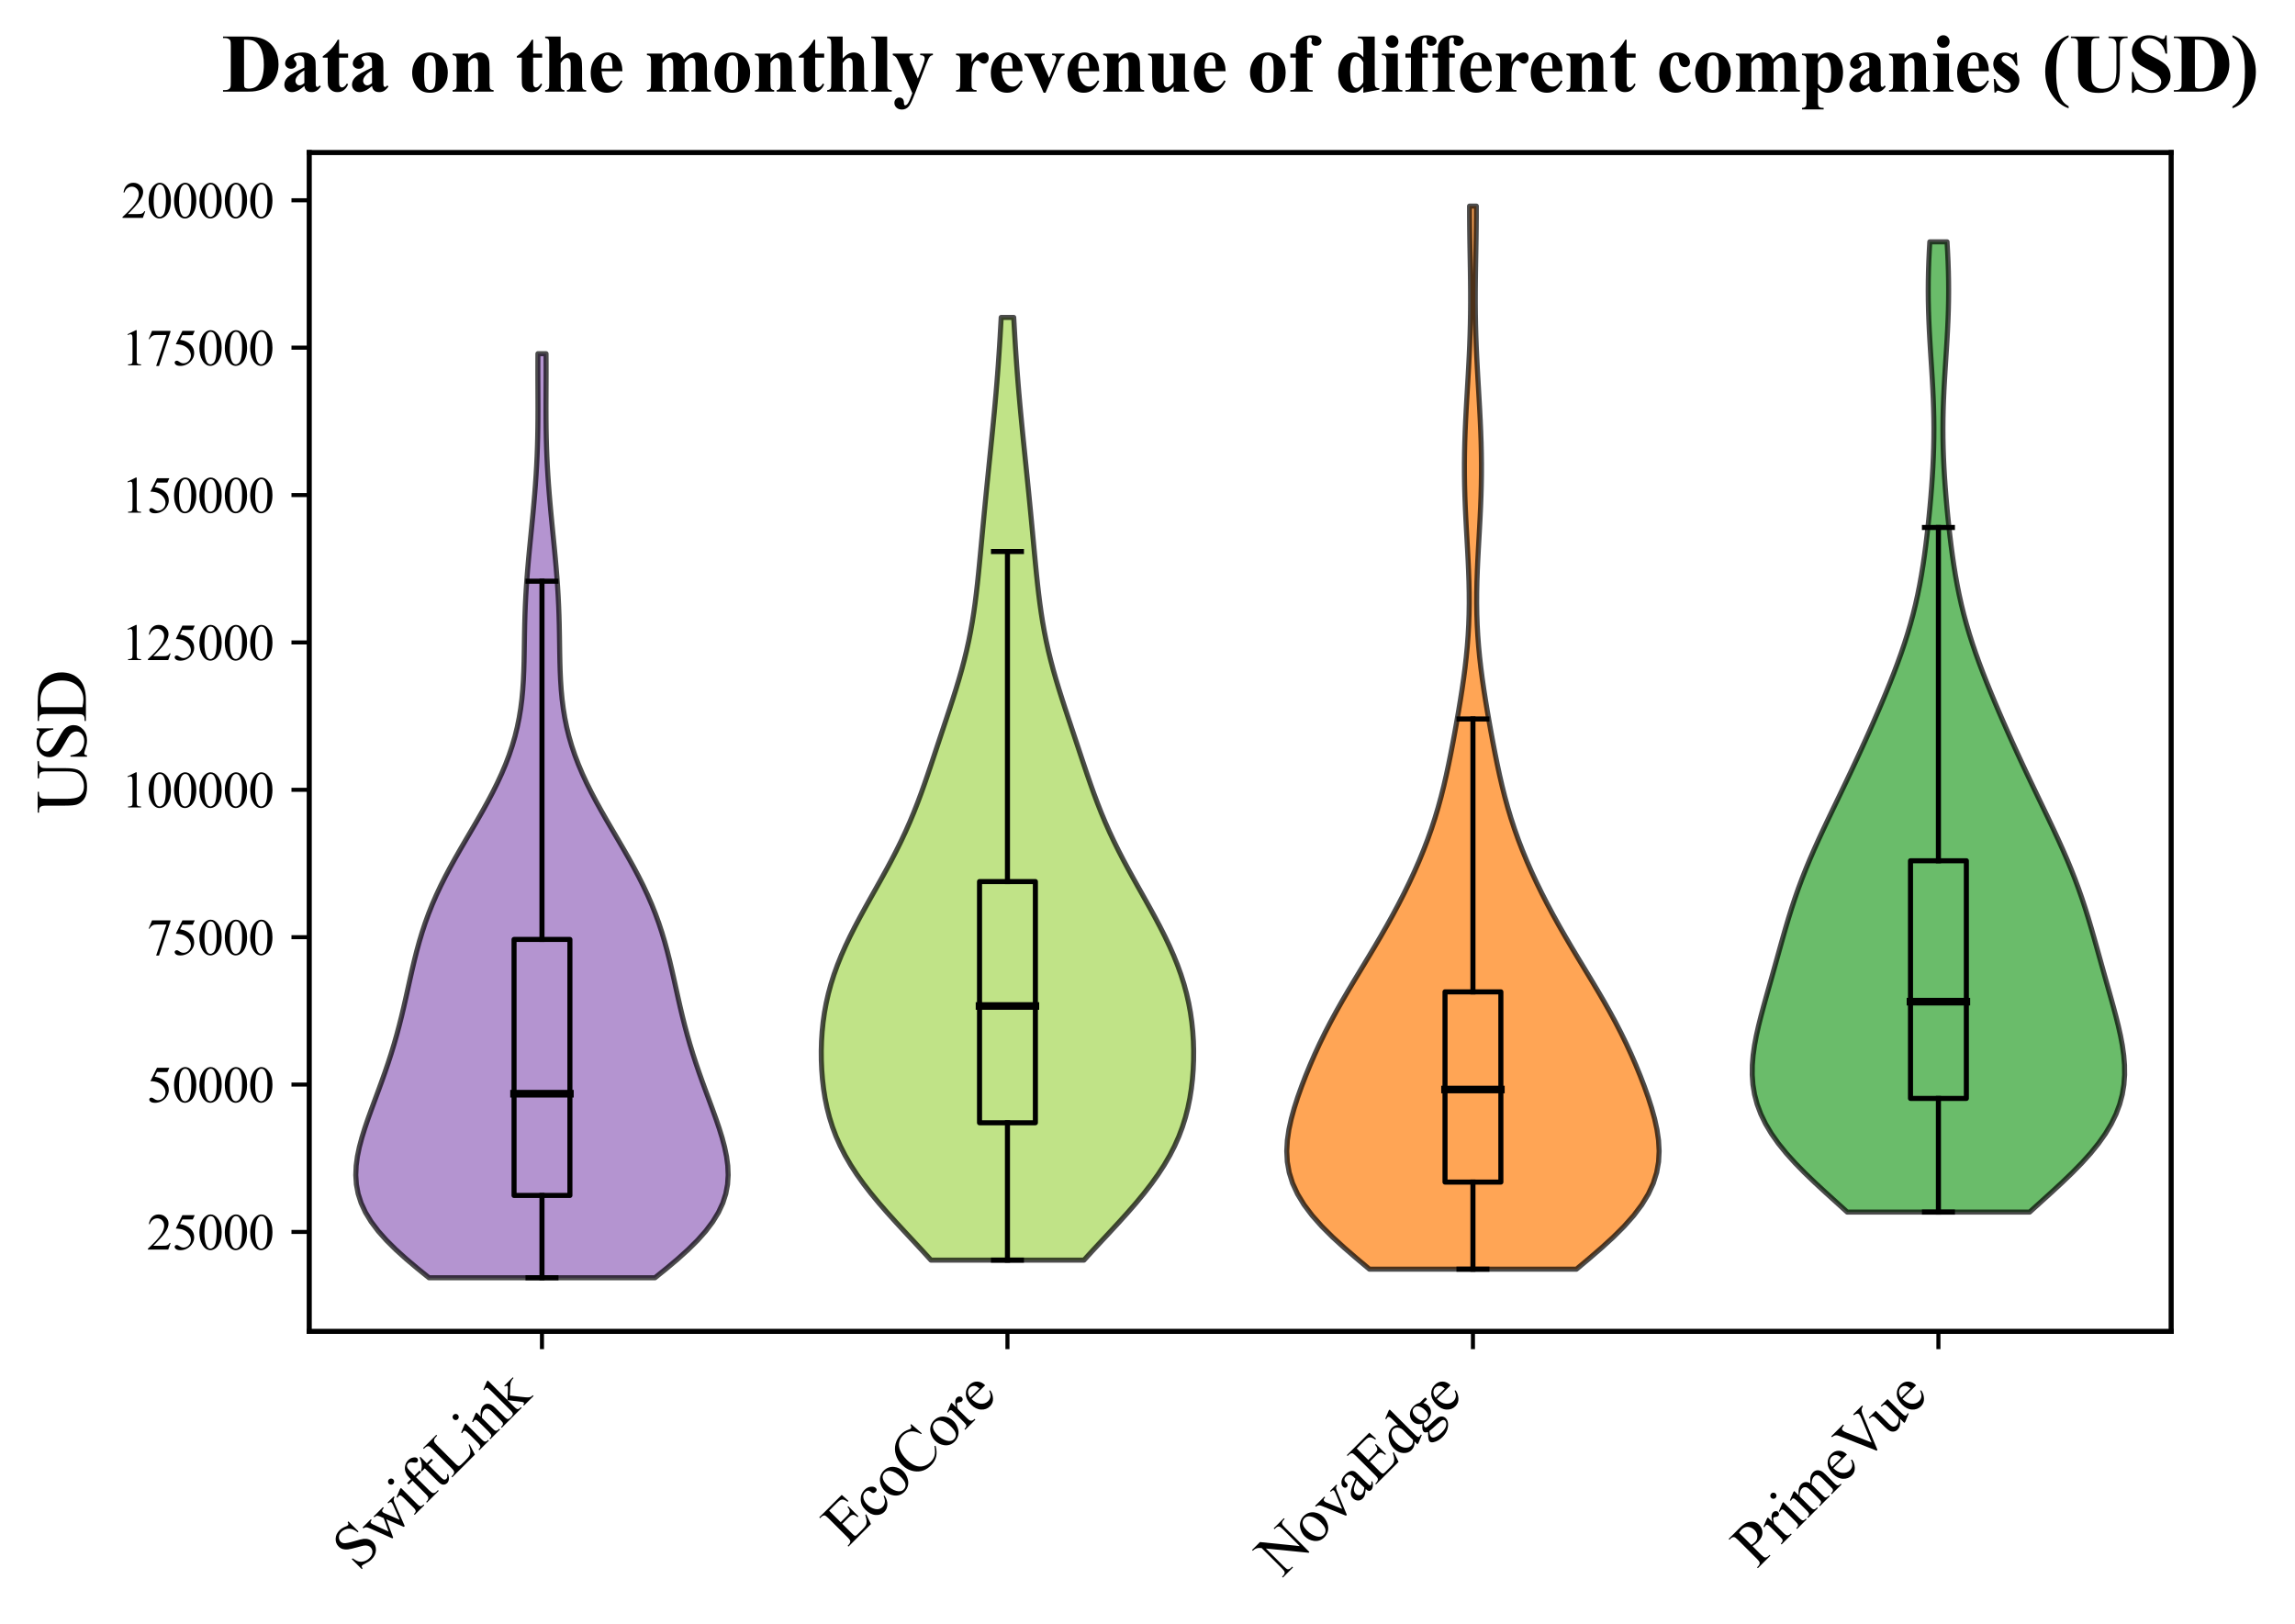 <?xml version="1.0" encoding="utf-8" standalone="no"?>
<!DOCTYPE svg PUBLIC "-//W3C//DTD SVG 1.1//EN"
  "http://www.w3.org/Graphics/SVG/1.1/DTD/svg11.dtd">
<svg xmlns:xlink="http://www.w3.org/1999/xlink" width="452.09pt" height="319.989pt" viewBox="0 0 452.09 319.989" xmlns="http://www.w3.org/2000/svg" version="1.1">
 <defs>
  <style type="text/css">*{stroke-linejoin: round; stroke-linecap: butt}</style>
 </defs>
 <g id="figure_1">
  <g id="patch_1">
   <path d="M 0 319.989 
L 452.09 319.989 
L 452.09 0 
L 0 0 
z
" style="fill: #ffffff"/>
  </g>
  <g id="axes_1">
   <g id="patch_2">
    <path d="M 60.916 262.252 
L 427.696 262.252 
L 427.696 30.045 
L 60.916 30.045 
z
" style="fill: #ffffff"/>
   </g>
   <g id="PolyCollection_1">
    <defs>
     <path id="m6ff17c9cd9" d="M 129.018 -68.292 
L 84.509 -68.292 
L 82.231 -70.131 
L 80.045 -71.97 
L 78.001 -73.808 
L 76.144 -75.647 
L 74.508 -77.485 
L 73.122 -79.324 
L 71.999 -81.163 
L 71.144 -83.001 
L 70.552 -84.84 
L 70.206 -86.678 
L 70.085 -88.517 
L 70.162 -90.356 
L 70.407 -92.194 
L 70.789 -94.033 
L 71.279 -95.871 
L 71.849 -97.71 
L 72.476 -99.549 
L 73.138 -101.387 
L 73.817 -103.226 
L 74.499 -105.065 
L 75.172 -106.903 
L 75.826 -108.742 
L 76.454 -110.58 
L 77.05 -112.419 
L 77.613 -114.258 
L 78.14 -116.096 
L 78.634 -117.935 
L 79.097 -119.773 
L 79.535 -121.612 
L 79.955 -123.451 
L 80.364 -125.289 
L 80.772 -127.128 
L 81.188 -128.966 
L 81.624 -130.805 
L 82.089 -132.644 
L 82.593 -134.482 
L 83.145 -136.321 
L 83.752 -138.16 
L 84.42 -139.998 
L 85.153 -141.837 
L 85.952 -143.675 
L 86.814 -145.514 
L 87.737 -147.353 
L 88.712 -149.191 
L 89.731 -151.03 
L 90.782 -152.868 
L 91.854 -154.707 
L 92.932 -156.546 
L 94.004 -158.384 
L 95.055 -160.223 
L 96.073 -162.061 
L 97.045 -163.9 
L 97.962 -165.739 
L 98.813 -167.577 
L 99.592 -169.416 
L 100.292 -171.255 
L 100.911 -173.093 
L 101.447 -174.932 
L 101.9 -176.77 
L 102.274 -178.609 
L 102.574 -180.448 
L 102.805 -182.286 
L 102.976 -184.125 
L 103.098 -185.963 
L 103.18 -187.802 
L 103.234 -189.641 
L 103.269 -191.479 
L 103.297 -193.318 
L 103.325 -195.157 
L 103.362 -196.995 
L 103.413 -198.834 
L 103.482 -200.672 
L 103.571 -202.511 
L 103.681 -204.35 
L 103.811 -206.188 
L 103.958 -208.027 
L 104.12 -209.865 
L 104.292 -211.704 
L 104.472 -213.543 
L 104.654 -215.381 
L 104.835 -217.22 
L 105.011 -219.058 
L 105.179 -220.897 
L 105.335 -222.736 
L 105.477 -224.574 
L 105.602 -226.413 
L 105.708 -228.252 
L 105.796 -230.09 
L 105.864 -231.929 
L 105.914 -233.767 
L 105.946 -235.606 
L 105.964 -237.445 
L 105.971 -239.283 
L 105.969 -241.122 
L 105.962 -242.96 
L 105.955 -244.799 
L 105.951 -246.638 
L 105.953 -248.476 
L 105.963 -250.315 
L 107.564 -250.315 
L 107.564 -250.315 
L 107.574 -248.476 
L 107.576 -246.638 
L 107.572 -244.799 
L 107.565 -242.96 
L 107.558 -241.122 
L 107.556 -239.283 
L 107.563 -237.445 
L 107.58 -235.606 
L 107.613 -233.767 
L 107.663 -231.929 
L 107.731 -230.09 
L 107.818 -228.252 
L 107.925 -226.413 
L 108.05 -224.574 
L 108.192 -222.736 
L 108.348 -220.897 
L 108.516 -219.058 
L 108.692 -217.22 
L 108.873 -215.381 
L 109.055 -213.543 
L 109.235 -211.704 
L 109.407 -209.865 
L 109.569 -208.027 
L 109.716 -206.188 
L 109.846 -204.35 
L 109.955 -202.511 
L 110.045 -200.672 
L 110.114 -198.834 
L 110.165 -196.995 
L 110.201 -195.157 
L 110.23 -193.318 
L 110.257 -191.479 
L 110.293 -189.641 
L 110.347 -187.802 
L 110.429 -185.963 
L 110.55 -184.125 
L 110.722 -182.286 
L 110.953 -180.448 
L 111.253 -178.609 
L 111.626 -176.77 
L 112.08 -174.932 
L 112.616 -173.093 
L 113.235 -171.255 
L 113.935 -169.416 
L 114.714 -167.577 
L 115.565 -165.739 
L 116.482 -163.9 
L 117.454 -162.061 
L 118.472 -160.223 
L 119.523 -158.384 
L 120.595 -156.546 
L 121.673 -154.707 
L 122.745 -152.868 
L 123.796 -151.03 
L 124.815 -149.191 
L 125.79 -147.353 
L 126.712 -145.514 
L 127.575 -143.675 
L 128.374 -141.837 
L 129.106 -139.998 
L 129.775 -138.16 
L 130.382 -136.321 
L 130.934 -134.482 
L 131.438 -132.644 
L 131.903 -130.805 
L 132.339 -128.966 
L 132.755 -127.128 
L 133.163 -125.289 
L 133.572 -123.451 
L 133.991 -121.612 
L 134.429 -119.773 
L 134.893 -117.935 
L 135.387 -116.096 
L 135.914 -114.258 
L 136.477 -112.419 
L 137.073 -110.58 
L 137.701 -108.742 
L 138.355 -106.903 
L 139.027 -105.065 
L 139.71 -103.226 
L 140.389 -101.387 
L 141.051 -99.549 
L 141.678 -97.71 
L 142.248 -95.871 
L 142.738 -94.033 
L 143.12 -92.194 
L 143.365 -90.356 
L 143.441 -88.517 
L 143.321 -86.678 
L 142.975 -84.84 
L 142.382 -83.001 
L 141.528 -81.163 
L 140.405 -79.324 
L 139.018 -77.485 
L 137.383 -75.647 
L 135.526 -73.808 
L 133.482 -71.97 
L 131.296 -70.131 
L 129.018 -68.292 
z
" style="stroke: #000000; stroke-opacity: 0.7"/>
    </defs>
    <g clip-path="url(#pcee8dd8b13)">
     <use xlink:href="#m6ff17c9cd9" x="0" y="319.989" style="fill: #9467bd; fill-opacity: 0.7; stroke: #000000; stroke-opacity: 0.7"/>
    </g>
   </g>
   <g id="PolyCollection_2">
    <defs>
     <path id="m02063cc863" d="M 213.525 -71.767 
L 183.392 -71.767 
L 181.679 -73.643 
L 179.936 -75.518 
L 178.188 -77.394 
L 176.456 -79.27 
L 174.764 -81.145 
L 173.132 -83.021 
L 171.581 -84.897 
L 170.128 -86.773 
L 168.786 -88.648 
L 167.567 -90.524 
L 166.477 -92.4 
L 165.518 -94.275 
L 164.688 -96.151 
L 163.983 -98.027 
L 163.394 -99.903 
L 162.913 -101.778 
L 162.53 -103.654 
L 162.234 -105.53 
L 162.017 -107.405 
L 161.872 -109.281 
L 161.793 -111.157 
L 161.78 -113.033 
L 161.833 -114.908 
L 161.953 -116.784 
L 162.145 -118.66 
L 162.411 -120.535 
L 162.757 -122.411 
L 163.185 -124.287 
L 163.697 -126.163 
L 164.294 -128.038 
L 164.972 -129.914 
L 165.728 -131.79 
L 166.557 -133.665 
L 167.45 -135.541 
L 168.399 -137.417 
L 169.392 -139.292 
L 170.418 -141.168 
L 171.464 -143.044 
L 172.519 -144.92 
L 173.568 -146.795 
L 174.602 -148.671 
L 175.608 -150.547 
L 176.578 -152.422 
L 177.504 -154.298 
L 178.384 -156.174 
L 179.214 -158.05 
L 179.997 -159.925 
L 180.736 -161.801 
L 181.437 -163.677 
L 182.108 -165.552 
L 182.757 -167.428 
L 183.391 -169.304 
L 184.018 -171.18 
L 184.642 -173.055 
L 185.267 -174.931 
L 185.893 -176.807 
L 186.518 -178.682 
L 187.138 -180.558 
L 187.747 -182.434 
L 188.339 -184.31 
L 188.906 -186.185 
L 189.443 -188.061 
L 189.942 -189.937 
L 190.402 -191.812 
L 190.818 -193.688 
L 191.192 -195.564 
L 191.526 -197.44 
L 191.822 -199.315 
L 192.085 -201.191 
L 192.32 -203.067 
L 192.534 -204.942 
L 192.732 -206.818 
L 192.918 -208.694 
L 193.098 -210.57 
L 193.274 -212.445 
L 193.449 -214.321 
L 193.625 -216.197 
L 193.803 -218.072 
L 193.984 -219.948 
L 194.167 -221.824 
L 194.353 -223.7 
L 194.542 -225.575 
L 194.732 -227.451 
L 194.923 -229.327 
L 195.114 -231.202 
L 195.304 -233.078 
L 195.493 -234.954 
L 195.677 -236.83 
L 195.857 -238.705 
L 196.03 -240.581 
L 196.196 -242.457 
L 196.354 -244.332 
L 196.502 -246.208 
L 196.642 -248.084 
L 196.772 -249.96 
L 196.895 -251.835 
L 197.01 -253.711 
L 197.119 -255.587 
L 197.223 -257.462 
L 199.694 -257.462 
L 199.694 -257.462 
L 199.798 -255.587 
L 199.907 -253.711 
L 200.022 -251.835 
L 200.145 -249.96 
L 200.275 -248.084 
L 200.415 -246.208 
L 200.563 -244.332 
L 200.721 -242.457 
L 200.887 -240.581 
L 201.06 -238.705 
L 201.24 -236.83 
L 201.424 -234.954 
L 201.612 -233.078 
L 201.803 -231.202 
L 201.994 -229.327 
L 202.185 -227.451 
L 202.375 -225.575 
L 202.564 -223.7 
L 202.75 -221.824 
L 202.933 -219.948 
L 203.114 -218.072 
L 203.292 -216.197 
L 203.468 -214.321 
L 203.643 -212.445 
L 203.819 -210.57 
L 203.999 -208.694 
L 204.185 -206.818 
L 204.383 -204.942 
L 204.597 -203.067 
L 204.832 -201.191 
L 205.095 -199.315 
L 205.391 -197.44 
L 205.724 -195.564 
L 206.099 -193.688 
L 206.515 -191.812 
L 206.975 -189.937 
L 207.474 -188.061 
L 208.011 -186.185 
L 208.578 -184.31 
L 209.17 -182.434 
L 209.779 -180.558 
L 210.399 -178.682 
L 211.024 -176.807 
L 211.65 -174.931 
L 212.275 -173.055 
L 212.899 -171.18 
L 213.526 -169.304 
L 214.16 -167.428 
L 214.809 -165.552 
L 215.48 -163.677 
L 216.181 -161.801 
L 216.92 -159.925 
L 217.703 -158.05 
L 218.533 -156.174 
L 219.413 -154.298 
L 220.339 -152.422 
L 221.309 -150.547 
L 222.315 -148.671 
L 223.349 -146.795 
L 224.398 -144.92 
L 225.453 -143.044 
L 226.499 -141.168 
L 227.525 -139.292 
L 228.518 -137.417 
L 229.466 -135.541 
L 230.36 -133.665 
L 231.188 -131.79 
L 231.945 -129.914 
L 232.623 -128.038 
L 233.22 -126.163 
L 233.732 -124.287 
L 234.16 -122.411 
L 234.506 -120.535 
L 234.772 -118.66 
L 234.964 -116.784 
L 235.084 -114.908 
L 235.136 -113.033 
L 235.123 -111.157 
L 235.045 -109.281 
L 234.9 -107.405 
L 234.683 -105.53 
L 234.387 -103.654 
L 234.003 -101.778 
L 233.523 -99.903 
L 232.934 -98.027 
L 232.229 -96.151 
L 231.399 -94.275 
L 230.44 -92.4 
L 229.35 -90.524 
L 228.131 -88.648 
L 226.789 -86.773 
L 225.336 -84.897 
L 223.785 -83.021 
L 222.153 -81.145 
L 220.461 -79.27 
L 218.729 -77.394 
L 216.98 -75.518 
L 215.238 -73.643 
L 213.525 -71.767 
z
" style="stroke: #000000; stroke-opacity: 0.7"/>
    </defs>
    <g clip-path="url(#pcee8dd8b13)">
     <use xlink:href="#m02063cc863" x="0" y="319.989" style="fill: #a6d854; fill-opacity: 0.7; stroke: #000000; stroke-opacity: 0.7"/>
    </g>
   </g>
   <g id="PolyCollection_3">
    <defs>
     <path id="mea9ae81cb5" d="M 310.54 -69.984 
L 269.767 -69.984 
L 267.242 -72.099 
L 264.79 -74.215 
L 262.475 -76.33 
L 260.355 -78.445 
L 258.481 -80.56 
L 256.888 -82.675 
L 255.601 -84.791 
L 254.627 -86.906 
L 253.962 -89.021 
L 253.587 -91.136 
L 253.475 -93.252 
L 253.593 -95.367 
L 253.901 -97.482 
L 254.365 -99.597 
L 254.95 -101.712 
L 255.628 -103.828 
L 256.38 -105.943 
L 257.192 -108.058 
L 258.06 -110.173 
L 258.98 -112.288 
L 259.956 -114.404 
L 260.989 -116.519 
L 262.081 -118.634 
L 263.228 -120.749 
L 264.424 -122.864 
L 265.661 -124.98 
L 266.926 -127.095 
L 268.205 -129.21 
L 269.484 -131.325 
L 270.751 -133.44 
L 271.993 -135.556 
L 273.203 -137.671 
L 274.375 -139.786 
L 275.504 -141.901 
L 276.587 -144.016 
L 277.621 -146.132 
L 278.604 -148.247 
L 279.534 -150.362 
L 280.407 -152.477 
L 281.221 -154.592 
L 281.975 -156.708 
L 282.668 -158.823 
L 283.302 -160.938 
L 283.882 -163.053 
L 284.413 -165.168 
L 284.902 -167.284 
L 285.357 -169.399 
L 285.786 -171.514 
L 286.195 -173.629 
L 286.587 -175.744 
L 286.967 -177.86 
L 287.332 -179.975 
L 287.682 -182.09 
L 288.013 -184.205 
L 288.319 -186.32 
L 288.595 -188.436 
L 288.836 -190.551 
L 289.038 -192.666 
L 289.198 -194.781 
L 289.315 -196.897 
L 289.387 -199.012 
L 289.418 -201.127 
L 289.409 -203.242 
L 289.366 -205.357 
L 289.294 -207.473 
L 289.2 -209.588 
L 289.091 -211.703 
L 288.973 -213.818 
L 288.856 -215.933 
L 288.745 -218.049 
L 288.647 -220.164 
L 288.567 -222.279 
L 288.51 -224.394 
L 288.479 -226.509 
L 288.475 -228.625 
L 288.498 -230.74 
L 288.547 -232.855 
L 288.62 -234.97 
L 288.712 -237.085 
L 288.819 -239.201 
L 288.937 -241.316 
L 289.06 -243.431 
L 289.183 -245.546 
L 289.301 -247.661 
L 289.409 -249.777 
L 289.502 -251.892 
L 289.578 -254.007 
L 289.635 -256.122 
L 289.671 -258.237 
L 289.688 -260.353 
L 289.686 -262.468 
L 289.669 -264.583 
L 289.641 -266.698 
L 289.605 -268.813 
L 289.567 -270.929 
L 289.532 -273.044 
L 289.504 -275.159 
L 289.487 -277.274 
L 289.483 -279.389 
L 290.824 -279.389 
L 290.824 -279.389 
L 290.82 -277.274 
L 290.803 -275.159 
L 290.775 -273.044 
L 290.74 -270.929 
L 290.702 -268.813 
L 290.666 -266.698 
L 290.638 -264.583 
L 290.621 -262.468 
L 290.619 -260.353 
L 290.635 -258.237 
L 290.672 -256.122 
L 290.729 -254.007 
L 290.805 -251.892 
L 290.898 -249.777 
L 291.006 -247.661 
L 291.124 -245.546 
L 291.247 -243.431 
L 291.37 -241.316 
L 291.488 -239.201 
L 291.595 -237.085 
L 291.687 -234.97 
L 291.76 -232.855 
L 291.808 -230.74 
L 291.832 -228.625 
L 291.828 -226.509 
L 291.796 -224.394 
L 291.74 -222.279 
L 291.66 -220.164 
L 291.562 -218.049 
L 291.451 -215.933 
L 291.334 -213.818 
L 291.216 -211.703 
L 291.107 -209.588 
L 291.013 -207.473 
L 290.941 -205.357 
L 290.898 -203.242 
L 290.889 -201.127 
L 290.92 -199.012 
L 290.992 -196.897 
L 291.109 -194.781 
L 291.269 -192.666 
L 291.471 -190.551 
L 291.712 -188.436 
L 291.988 -186.32 
L 292.294 -184.205 
L 292.625 -182.09 
L 292.975 -179.975 
L 293.34 -177.86 
L 293.72 -175.744 
L 294.112 -173.629 
L 294.521 -171.514 
L 294.95 -169.399 
L 295.405 -167.284 
L 295.894 -165.168 
L 296.425 -163.053 
L 297.005 -160.938 
L 297.639 -158.823 
L 298.332 -156.708 
L 299.086 -154.592 
L 299.9 -152.477 
L 300.773 -150.362 
L 301.703 -148.247 
L 302.686 -146.132 
L 303.72 -144.016 
L 304.803 -141.901 
L 305.932 -139.786 
L 307.103 -137.671 
L 308.314 -135.556 
L 309.556 -133.44 
L 310.822 -131.325 
L 312.102 -129.21 
L 313.381 -127.095 
L 314.646 -124.98 
L 315.883 -122.864 
L 317.079 -120.749 
L 318.226 -118.634 
L 319.317 -116.519 
L 320.351 -114.404 
L 321.327 -112.288 
L 322.247 -110.173 
L 323.114 -108.058 
L 323.927 -105.943 
L 324.679 -103.828 
L 325.357 -101.712 
L 325.942 -99.597 
L 326.405 -97.482 
L 326.714 -95.367 
L 326.831 -93.252 
L 326.72 -91.136 
L 326.345 -89.021 
L 325.68 -86.906 
L 324.706 -84.791 
L 323.418 -82.675 
L 321.826 -80.56 
L 319.951 -78.445 
L 317.832 -76.33 
L 315.517 -74.215 
L 313.064 -72.099 
L 310.54 -69.984 
z
" style="stroke: #000000; stroke-opacity: 0.7"/>
    </defs>
    <g clip-path="url(#pcee8dd8b13)">
     <use xlink:href="#mea9ae81cb5" x="0" y="319.989" style="fill: #ff7f0e; fill-opacity: 0.7; stroke: #000000; stroke-opacity: 0.7"/>
    </g>
   </g>
   <g id="PolyCollection_4">
    <defs>
     <path id="m945fbcedc8" d="M 399.811 -81.23 
L 363.885 -81.23 
L 361.751 -83.16 
L 359.618 -85.091 
L 357.526 -87.022 
L 355.516 -88.952 
L 353.625 -90.883 
L 351.884 -92.813 
L 350.322 -94.744 
L 348.957 -96.674 
L 347.802 -98.605 
L 346.865 -100.535 
L 346.143 -102.466 
L 345.629 -104.396 
L 345.31 -106.327 
L 345.17 -108.257 
L 345.189 -110.188 
L 345.346 -112.118 
L 345.616 -114.049 
L 345.979 -115.979 
L 346.412 -117.91 
L 346.896 -119.841 
L 347.414 -121.771 
L 347.95 -123.702 
L 348.495 -125.632 
L 349.04 -127.563 
L 349.582 -129.493 
L 350.121 -131.424 
L 350.659 -133.354 
L 351.202 -135.285 
L 351.757 -137.215 
L 352.332 -139.146 
L 352.934 -141.076 
L 353.571 -143.007 
L 354.247 -144.937 
L 354.966 -146.868 
L 355.728 -148.798 
L 356.53 -150.729 
L 357.37 -152.659 
L 358.24 -154.59 
L 359.135 -156.521 
L 360.048 -158.451 
L 360.972 -160.382 
L 361.9 -162.312 
L 362.827 -164.243 
L 363.749 -166.173 
L 364.663 -168.104 
L 365.566 -170.034 
L 366.458 -171.965 
L 367.337 -173.895 
L 368.203 -175.826 
L 369.056 -177.756 
L 369.895 -179.687 
L 370.718 -181.617 
L 371.523 -183.548 
L 372.307 -185.478 
L 373.066 -187.409 
L 373.796 -189.34 
L 374.492 -191.27 
L 375.149 -193.201 
L 375.765 -195.131 
L 376.336 -197.062 
L 376.86 -198.992 
L 377.336 -200.923 
L 377.767 -202.853 
L 378.154 -204.784 
L 378.502 -206.714 
L 378.814 -208.645 
L 379.096 -210.575 
L 379.353 -212.506 
L 379.587 -214.436 
L 379.803 -216.367 
L 380.003 -218.297 
L 380.188 -220.228 
L 380.357 -222.158 
L 380.509 -224.089 
L 380.643 -226.02 
L 380.757 -227.95 
L 380.847 -229.881 
L 380.911 -231.811 
L 380.949 -233.742 
L 380.959 -235.672 
L 380.942 -237.603 
L 380.897 -239.533 
L 380.829 -241.464 
L 380.74 -243.394 
L 380.634 -245.325 
L 380.517 -247.255 
L 380.393 -249.186 
L 380.27 -251.116 
L 380.154 -253.047 
L 380.049 -254.977 
L 379.961 -256.908 
L 379.894 -258.838 
L 379.852 -260.769 
L 379.836 -262.7 
L 379.849 -264.63 
L 379.888 -266.561 
L 379.953 -268.491 
L 380.042 -270.422 
L 380.15 -272.352 
L 383.547 -272.352 
L 383.547 -272.352 
L 383.655 -270.422 
L 383.744 -268.491 
L 383.809 -266.561 
L 383.848 -264.63 
L 383.86 -262.7 
L 383.845 -260.769 
L 383.803 -258.838 
L 383.736 -256.908 
L 383.648 -254.977 
L 383.543 -253.047 
L 383.426 -251.116 
L 383.303 -249.186 
L 383.18 -247.255 
L 383.063 -245.325 
L 382.957 -243.394 
L 382.868 -241.464 
L 382.799 -239.533 
L 382.755 -237.603 
L 382.738 -235.672 
L 382.748 -233.742 
L 382.785 -231.811 
L 382.85 -229.881 
L 382.94 -227.95 
L 383.053 -226.02 
L 383.187 -224.089 
L 383.34 -222.158 
L 383.509 -220.228 
L 383.694 -218.297 
L 383.893 -216.367 
L 384.11 -214.436 
L 384.344 -212.506 
L 384.601 -210.575 
L 384.883 -208.645 
L 385.195 -206.714 
L 385.543 -204.784 
L 385.93 -202.853 
L 386.361 -200.923 
L 386.837 -198.992 
L 387.361 -197.062 
L 387.932 -195.131 
L 388.547 -193.201 
L 389.205 -191.27 
L 389.901 -189.34 
L 390.631 -187.409 
L 391.39 -185.478 
L 392.174 -183.548 
L 392.979 -181.617 
L 393.802 -179.687 
L 394.641 -177.756 
L 395.494 -175.826 
L 396.36 -173.895 
L 397.239 -171.965 
L 398.131 -170.034 
L 399.034 -168.104 
L 399.948 -166.173 
L 400.87 -164.243 
L 401.797 -162.312 
L 402.725 -160.382 
L 403.649 -158.451 
L 404.561 -156.521 
L 405.457 -154.59 
L 406.327 -152.659 
L 407.167 -150.729 
L 407.969 -148.798 
L 408.731 -146.868 
L 409.449 -144.937 
L 410.126 -143.007 
L 410.763 -141.076 
L 411.365 -139.146 
L 411.94 -137.215 
L 412.495 -135.285 
L 413.038 -133.354 
L 413.576 -131.424 
L 414.115 -129.493 
L 414.657 -127.563 
L 415.202 -125.632 
L 415.746 -123.702 
L 416.283 -121.771 
L 416.801 -119.841 
L 417.285 -117.91 
L 417.718 -115.979 
L 418.081 -114.049 
L 418.351 -112.118 
L 418.507 -110.188 
L 418.526 -108.257 
L 418.387 -106.327 
L 418.068 -104.396 
L 417.554 -102.466 
L 416.832 -100.535 
L 415.894 -98.605 
L 414.74 -96.674 
L 413.375 -94.744 
L 411.813 -92.813 
L 410.072 -90.883 
L 408.18 -88.952 
L 406.171 -87.022 
L 404.079 -85.091 
L 401.946 -83.16 
L 399.811 -81.23 
z
" style="stroke: #000000; stroke-opacity: 0.7"/>
    </defs>
    <g clip-path="url(#pcee8dd8b13)">
     <use xlink:href="#m945fbcedc8" x="0" y="319.989" style="fill: #2ca02c; fill-opacity: 0.7; stroke: #000000; stroke-opacity: 0.7"/>
    </g>
   </g>
   <g id="matplotlib.axis_1">
    <g id="xtick_1">
     <g id="line2d_1">
      <defs>
       <path id="mba5f52542e" d="M 0 0 
L 0 3.5 
" style="stroke: #000000; stroke-width: 0.8"/>
      </defs>
      <g>
       <use xlink:href="#mba5f52542e" x="106.763" y="262.252" style="stroke: #000000; stroke-width: 0.8"/>
      </g>
     </g>
     <g id="text_1">
      <!-- SwiftLink -->
      <g transform="translate(70.537 309.556) rotate(-45) scale(0.12 -0.12)">
       <defs>
        <path id="TimesNewRomanPSMT-53" d="M 2934 4334 
L 2934 2869 
L 2819 2869 
Q 2763 3291 2617 3541 
Q 2472 3791 2203 3937 
Q 1934 4084 1647 4084 
Q 1322 4084 1109 3886 
Q 897 3688 897 3434 
Q 897 3241 1031 3081 
Q 1225 2847 1953 2456 
Q 2547 2138 2764 1967 
Q 2981 1797 3098 1565 
Q 3216 1334 3216 1081 
Q 3216 600 2842 251 
Q 2469 -97 1881 -97 
Q 1697 -97 1534 -69 
Q 1438 -53 1133 45 
Q 828 144 747 144 
Q 669 144 623 97 
Q 578 50 556 -97 
L 441 -97 
L 441 1356 
L 556 1356 
Q 638 900 775 673 
Q 913 447 1195 297 
Q 1478 147 1816 147 
Q 2206 147 2432 353 
Q 2659 559 2659 841 
Q 2659 997 2573 1156 
Q 2488 1316 2306 1453 
Q 2184 1547 1640 1851 
Q 1097 2156 867 2337 
Q 638 2519 519 2737 
Q 400 2956 400 3219 
Q 400 3675 750 4004 
Q 1100 4334 1641 4334 
Q 1978 4334 2356 4169 
Q 2531 4091 2603 4091 
Q 2684 4091 2736 4139 
Q 2788 4188 2819 4334 
L 2934 4334 
z
" transform="scale(0.016)"/>
        <path id="TimesNewRomanPSMT-77" d="M 41 2863 
L 1241 2863 
L 1241 2747 
Q 1075 2734 1023 2687 
Q 972 2641 972 2553 
Q 972 2456 1025 2319 
L 1638 672 
L 2253 2013 
L 2091 2434 
Q 2016 2622 1894 2694 
Q 1825 2738 1638 2747 
L 1638 2863 
L 3000 2863 
L 3000 2747 
Q 2775 2738 2681 2666 
Q 2619 2616 2619 2506 
Q 2619 2444 2644 2378 
L 3294 734 
L 3897 2319 
Q 3959 2488 3959 2588 
Q 3959 2647 3898 2694 
Q 3838 2741 3659 2747 
L 3659 2863 
L 4563 2863 
L 4563 2747 
Q 4291 2706 4163 2378 
L 3206 -88 
L 3078 -88 
L 2363 1741 
L 1528 -88 
L 1413 -88 
L 494 2319 
Q 403 2547 315 2626 
Q 228 2706 41 2747 
L 41 2863 
z
" transform="scale(0.016)"/>
        <path id="TimesNewRomanPSMT-69" d="M 928 4444 
Q 1059 4444 1151 4351 
Q 1244 4259 1244 4128 
Q 1244 3997 1151 3903 
Q 1059 3809 928 3809 
Q 797 3809 703 3903 
Q 609 3997 609 4128 
Q 609 4259 701 4351 
Q 794 4444 928 4444 
z
M 1188 2947 
L 1188 647 
Q 1188 378 1227 289 
Q 1266 200 1342 156 
Q 1419 113 1622 113 
L 1622 0 
L 231 0 
L 231 113 
Q 441 113 512 153 
Q 584 194 626 287 
Q 669 381 669 647 
L 669 1750 
Q 669 2216 641 2353 
Q 619 2453 572 2492 
Q 525 2531 444 2531 
Q 356 2531 231 2484 
L 188 2597 
L 1050 2947 
L 1188 2947 
z
" transform="scale(0.016)"/>
        <path id="TimesNewRomanPSMT-66" d="M 1319 2638 
L 1319 756 
Q 1319 356 1406 250 
Q 1522 113 1716 113 
L 1975 113 
L 1975 0 
L 266 0 
L 266 113 
L 394 113 
Q 519 113 622 175 
Q 725 238 764 344 
Q 803 450 803 756 
L 803 2638 
L 247 2638 
L 247 2863 
L 803 2863 
L 803 3050 
Q 803 3478 940 3775 
Q 1078 4072 1361 4255 
Q 1644 4438 1997 4438 
Q 2325 4438 2600 4225 
Q 2781 4084 2781 3909 
Q 2781 3816 2700 3733 
Q 2619 3650 2525 3650 
Q 2453 3650 2373 3701 
Q 2294 3753 2178 3923 
Q 2063 4094 1966 4153 
Q 1869 4213 1750 4213 
Q 1606 4213 1506 4136 
Q 1406 4059 1362 3898 
Q 1319 3738 1319 3069 
L 1319 2863 
L 2056 2863 
L 2056 2638 
L 1319 2638 
z
" transform="scale(0.016)"/>
        <path id="TimesNewRomanPSMT-74" d="M 1031 3803 
L 1031 2863 
L 1700 2863 
L 1700 2644 
L 1031 2644 
L 1031 788 
Q 1031 509 1111 412 
Q 1191 316 1316 316 
Q 1419 316 1516 380 
Q 1613 444 1666 569 
L 1788 569 
Q 1678 263 1478 108 
Q 1278 -47 1066 -47 
Q 922 -47 784 33 
Q 647 113 581 261 
Q 516 409 516 719 
L 516 2644 
L 63 2644 
L 63 2747 
Q 234 2816 414 2980 
Q 594 3144 734 3369 
Q 806 3488 934 3803 
L 1031 3803 
z
" transform="scale(0.016)"/>
        <path id="TimesNewRomanPSMT-4c" d="M 3669 1172 
L 3772 1150 
L 3409 0 
L 128 0 
L 128 116 
L 288 116 
Q 556 116 672 291 
Q 738 391 738 753 
L 738 3488 
Q 738 3884 650 3984 
Q 528 4122 288 4122 
L 128 4122 
L 128 4238 
L 2047 4238 
L 2047 4122 
Q 1709 4125 1573 4059 
Q 1438 3994 1388 3894 
Q 1338 3794 1338 3416 
L 1338 753 
Q 1338 494 1388 397 
Q 1425 331 1503 300 
Q 1581 269 1991 269 
L 2300 269 
Q 2788 269 2984 341 
Q 3181 413 3343 595 
Q 3506 778 3669 1172 
z
" transform="scale(0.016)"/>
        <path id="TimesNewRomanPSMT-6e" d="M 1034 2341 
Q 1538 2947 1994 2947 
Q 2228 2947 2397 2830 
Q 2566 2713 2666 2444 
Q 2734 2256 2734 1869 
L 2734 647 
Q 2734 375 2778 278 
Q 2813 200 2889 156 
Q 2966 113 3172 113 
L 3172 0 
L 1756 0 
L 1756 113 
L 1816 113 
Q 2016 113 2095 173 
Q 2175 234 2206 353 
Q 2219 400 2219 647 
L 2219 1819 
Q 2219 2209 2117 2386 
Q 2016 2563 1775 2563 
Q 1403 2563 1034 2156 
L 1034 647 
Q 1034 356 1069 288 
Q 1113 197 1189 155 
Q 1266 113 1500 113 
L 1500 0 
L 84 0 
L 84 113 
L 147 113 
Q 366 113 442 223 
Q 519 334 519 647 
L 519 1709 
Q 519 2225 495 2337 
Q 472 2450 423 2490 
Q 375 2531 294 2531 
Q 206 2531 84 2484 
L 38 2597 
L 900 2947 
L 1034 2947 
L 1034 2341 
z
" transform="scale(0.016)"/>
        <path id="TimesNewRomanPSMT-6b" d="M 1047 4444 
L 1047 1597 
L 1775 2259 
Q 2006 2472 2044 2528 
Q 2069 2566 2069 2603 
Q 2069 2666 2017 2711 
Q 1966 2756 1847 2763 
L 1847 2863 
L 3091 2863 
L 3091 2763 
Q 2834 2756 2664 2684 
Q 2494 2613 2291 2428 
L 1556 1750 
L 2291 822 
Q 2597 438 2703 334 
Q 2853 188 2966 144 
Q 3044 113 3238 113 
L 3238 0 
L 1847 0 
L 1847 113 
Q 1966 116 2008 148 
Q 2050 181 2050 241 
Q 2050 313 1925 472 
L 1047 1594 
L 1047 644 
Q 1047 366 1086 278 
Q 1125 191 1197 153 
Q 1269 116 1509 113 
L 1509 0 
L 53 0 
L 53 113 
Q 272 113 381 166 
Q 447 200 481 272 
Q 528 375 528 628 
L 528 3234 
Q 528 3731 506 3842 
Q 484 3953 434 3995 
Q 384 4038 303 4038 
Q 238 4038 106 3984 
L 53 4094 
L 903 4444 
L 1047 4444 
z
" transform="scale(0.016)"/>
       </defs>
       <use xlink:href="#TimesNewRomanPSMT-53"/>
       <use xlink:href="#TimesNewRomanPSMT-77" x="55.615"/>
       <use xlink:href="#TimesNewRomanPSMT-69" x="127.832"/>
       <use xlink:href="#TimesNewRomanPSMT-66" x="155.615"/>
       <use xlink:href="#TimesNewRomanPSMT-74" x="188.916"/>
       <use xlink:href="#TimesNewRomanPSMT-4c" x="216.699"/>
       <use xlink:href="#TimesNewRomanPSMT-69" x="277.783"/>
       <use xlink:href="#TimesNewRomanPSMT-6e" x="305.566"/>
       <use xlink:href="#TimesNewRomanPSMT-6b" x="355.566"/>
      </g>
     </g>
    </g>
    <g id="xtick_2">
     <g id="line2d_2">
      <g>
       <use xlink:href="#mba5f52542e" x="198.458" y="262.252" style="stroke: #000000; stroke-width: 0.8"/>
      </g>
     </g>
     <g id="text_2">
      <!-- EcoCore -->
      <g transform="translate(166.957 304.83) rotate(-45) scale(0.12 -0.12)">
       <defs>
        <path id="TimesNewRomanPSMT-45" d="M 1338 4006 
L 1338 2331 
L 2269 2331 
Q 2631 2331 2753 2441 
Q 2916 2584 2934 2947 
L 3050 2947 
L 3050 1472 
L 2934 1472 
Q 2891 1781 2847 1869 
Q 2791 1978 2662 2040 
Q 2534 2103 2269 2103 
L 1338 2103 
L 1338 706 
Q 1338 425 1363 364 
Q 1388 303 1450 267 
Q 1513 231 1688 231 
L 2406 231 
Q 2766 231 2928 281 
Q 3091 331 3241 478 
Q 3434 672 3638 1063 
L 3763 1063 
L 3397 0 
L 131 0 
L 131 116 
L 281 116 
Q 431 116 566 188 
Q 666 238 702 338 
Q 738 438 738 747 
L 738 3500 
Q 738 3903 656 3997 
Q 544 4122 281 4122 
L 131 4122 
L 131 4238 
L 3397 4238 
L 3444 3309 
L 3322 3309 
Q 3256 3644 3176 3769 
Q 3097 3894 2941 3959 
Q 2816 4006 2500 4006 
L 1338 4006 
z
" transform="scale(0.016)"/>
        <path id="TimesNewRomanPSMT-63" d="M 2631 1088 
Q 2516 522 2178 217 
Q 1841 -88 1431 -88 
Q 944 -88 581 321 
Q 219 731 219 1428 
Q 219 2103 620 2525 
Q 1022 2947 1584 2947 
Q 2006 2947 2278 2723 
Q 2550 2500 2550 2259 
Q 2550 2141 2473 2067 
Q 2397 1994 2259 1994 
Q 2075 1994 1981 2113 
Q 1928 2178 1911 2362 
Q 1894 2547 1784 2644 
Q 1675 2738 1481 2738 
Q 1169 2738 978 2506 
Q 725 2200 725 1697 
Q 725 1184 976 792 
Q 1228 400 1656 400 
Q 1963 400 2206 609 
Q 2378 753 2541 1131 
L 2631 1088 
z
" transform="scale(0.016)"/>
        <path id="TimesNewRomanPSMT-6f" d="M 1600 2947 
Q 2250 2947 2644 2453 
Q 2978 2031 2978 1484 
Q 2978 1100 2793 706 
Q 2609 313 2286 112 
Q 1963 -88 1566 -88 
Q 919 -88 538 428 
Q 216 863 216 1403 
Q 216 1797 411 2186 
Q 606 2575 925 2761 
Q 1244 2947 1600 2947 
z
M 1503 2744 
Q 1338 2744 1170 2645 
Q 1003 2547 900 2300 
Q 797 2053 797 1666 
Q 797 1041 1045 587 
Q 1294 134 1700 134 
Q 2003 134 2200 384 
Q 2397 634 2397 1244 
Q 2397 2006 2069 2444 
Q 1847 2744 1503 2744 
z
" transform="scale(0.016)"/>
        <path id="TimesNewRomanPSMT-43" d="M 3853 4334 
L 3950 2894 
L 3853 2894 
Q 3659 3541 3300 3825 
Q 2941 4109 2438 4109 
Q 2016 4109 1675 3895 
Q 1334 3681 1139 3212 
Q 944 2744 944 2047 
Q 944 1472 1128 1050 
Q 1313 628 1683 403 
Q 2053 178 2528 178 
Q 2941 178 3256 354 
Q 3572 531 3950 1056 
L 4047 994 
Q 3728 428 3303 165 
Q 2878 -97 2294 -97 
Q 1241 -97 663 684 
Q 231 1266 231 2053 
Q 231 2688 515 3219 
Q 800 3750 1298 4042 
Q 1797 4334 2388 4334 
Q 2847 4334 3294 4109 
Q 3425 4041 3481 4041 
Q 3566 4041 3628 4100 
Q 3709 4184 3744 4334 
L 3853 4334 
z
" transform="scale(0.016)"/>
        <path id="TimesNewRomanPSMT-72" d="M 1038 2947 
L 1038 2303 
Q 1397 2947 1775 2947 
Q 1947 2947 2059 2842 
Q 2172 2738 2172 2600 
Q 2172 2478 2090 2393 
Q 2009 2309 1897 2309 
Q 1788 2309 1652 2417 
Q 1516 2525 1450 2525 
Q 1394 2525 1328 2463 
Q 1188 2334 1038 2041 
L 1038 669 
Q 1038 431 1097 309 
Q 1138 225 1241 169 
Q 1344 113 1538 113 
L 1538 0 
L 72 0 
L 72 113 
Q 291 113 397 181 
Q 475 231 506 341 
Q 522 394 522 644 
L 522 1753 
Q 522 2253 501 2348 
Q 481 2444 426 2487 
Q 372 2531 291 2531 
Q 194 2531 72 2484 
L 41 2597 
L 906 2947 
L 1038 2947 
z
" transform="scale(0.016)"/>
        <path id="TimesNewRomanPSMT-65" d="M 681 1784 
Q 678 1147 991 784 
Q 1303 422 1725 422 
Q 2006 422 2214 576 
Q 2422 731 2563 1106 
L 2659 1044 
Q 2594 616 2278 264 
Q 1963 -88 1488 -88 
Q 972 -88 605 314 
Q 238 716 238 1394 
Q 238 2128 614 2539 
Q 991 2950 1559 2950 
Q 2041 2950 2350 2633 
Q 2659 2316 2659 1784 
L 681 1784 
z
M 681 1966 
L 2006 1966 
Q 1991 2241 1941 2353 
Q 1863 2528 1708 2628 
Q 1553 2728 1384 2728 
Q 1125 2728 920 2526 
Q 716 2325 681 1966 
z
" transform="scale(0.016)"/>
       </defs>
       <use xlink:href="#TimesNewRomanPSMT-45"/>
       <use xlink:href="#TimesNewRomanPSMT-63" x="61.084"/>
       <use xlink:href="#TimesNewRomanPSMT-6f" x="105.469"/>
       <use xlink:href="#TimesNewRomanPSMT-43" x="155.469"/>
       <use xlink:href="#TimesNewRomanPSMT-6f" x="222.168"/>
       <use xlink:href="#TimesNewRomanPSMT-72" x="272.168"/>
       <use xlink:href="#TimesNewRomanPSMT-65" x="305.469"/>
      </g>
     </g>
    </g>
    <g id="xtick_3">
     <g id="line2d_3">
      <g>
       <use xlink:href="#mba5f52542e" x="290.153" y="262.252" style="stroke: #000000; stroke-width: 0.8"/>
      </g>
     </g>
     <g id="text_3">
      <!-- NovaEdge -->
      <g transform="translate(252.508 310.958) rotate(-45) scale(0.12 -0.12)">
       <defs>
        <path id="TimesNewRomanPSMT-4e" d="M -84 4238 
L 1066 4238 
L 3656 1059 
L 3656 3503 
Q 3656 3894 3569 3991 
Q 3453 4122 3203 4122 
L 3056 4122 
L 3056 4238 
L 4531 4238 
L 4531 4122 
L 4381 4122 
Q 4113 4122 4000 3959 
Q 3931 3859 3931 3503 
L 3931 -69 
L 3819 -69 
L 1025 3344 
L 1025 734 
Q 1025 344 1109 247 
Q 1228 116 1475 116 
L 1625 116 
L 1625 0 
L 150 0 
L 150 116 
L 297 116 
Q 569 116 681 278 
Q 750 378 750 734 
L 750 3681 
Q 566 3897 470 3965 
Q 375 4034 191 4094 
Q 100 4122 -84 4122 
L -84 4238 
z
" transform="scale(0.016)"/>
        <path id="TimesNewRomanPSMT-76" d="M 53 2863 
L 1400 2863 
L 1400 2747 
L 1313 2747 
Q 1191 2747 1127 2687 
Q 1063 2628 1063 2528 
Q 1063 2419 1128 2269 
L 1794 688 
L 2463 2328 
Q 2534 2503 2534 2594 
Q 2534 2638 2509 2666 
Q 2475 2713 2422 2730 
Q 2369 2747 2206 2747 
L 2206 2863 
L 3141 2863 
L 3141 2747 
Q 2978 2734 2916 2681 
Q 2806 2588 2719 2369 
L 1703 -88 
L 1575 -88 
L 553 2328 
Q 484 2497 421 2570 
Q 359 2644 263 2694 
Q 209 2722 53 2747 
L 53 2863 
z
" transform="scale(0.016)"/>
        <path id="TimesNewRomanPSMT-61" d="M 1822 413 
Q 1381 72 1269 19 
Q 1100 -59 909 -59 
Q 613 -59 420 144 
Q 228 347 228 678 
Q 228 888 322 1041 
Q 450 1253 767 1440 
Q 1084 1628 1822 1897 
L 1822 2009 
Q 1822 2438 1686 2597 
Q 1550 2756 1291 2756 
Q 1094 2756 978 2650 
Q 859 2544 859 2406 
L 866 2225 
Q 866 2081 792 2003 
Q 719 1925 600 1925 
Q 484 1925 411 2006 
Q 338 2088 338 2228 
Q 338 2497 613 2722 
Q 888 2947 1384 2947 
Q 1766 2947 2009 2819 
Q 2194 2722 2281 2516 
Q 2338 2381 2338 1966 
L 2338 994 
Q 2338 584 2353 492 
Q 2369 400 2405 369 
Q 2441 338 2488 338 
Q 2538 338 2575 359 
Q 2641 400 2828 588 
L 2828 413 
Q 2478 -56 2159 -56 
Q 2006 -56 1915 50 
Q 1825 156 1822 413 
z
M 1822 616 
L 1822 1706 
Q 1350 1519 1213 1441 
Q 966 1303 859 1153 
Q 753 1003 753 825 
Q 753 600 887 451 
Q 1022 303 1197 303 
Q 1434 303 1822 616 
z
" transform="scale(0.016)"/>
        <path id="TimesNewRomanPSMT-64" d="M 2222 322 
Q 2013 103 1813 7 
Q 1613 -88 1381 -88 
Q 913 -88 563 304 
Q 213 697 213 1313 
Q 213 1928 600 2439 
Q 988 2950 1597 2950 
Q 1975 2950 2222 2709 
L 2222 3238 
Q 2222 3728 2198 3840 
Q 2175 3953 2125 3993 
Q 2075 4034 2000 4034 
Q 1919 4034 1784 3984 
L 1744 4094 
L 2597 4444 
L 2738 4444 
L 2738 1134 
Q 2738 631 2761 520 
Q 2784 409 2836 365 
Q 2888 322 2956 322 
Q 3041 322 3181 375 
L 3216 266 
L 2366 -88 
L 2222 -88 
L 2222 322 
z
M 2222 541 
L 2222 2016 
Q 2203 2228 2109 2403 
Q 2016 2578 1861 2667 
Q 1706 2756 1559 2756 
Q 1284 2756 1069 2509 
Q 784 2184 784 1559 
Q 784 928 1059 592 
Q 1334 256 1672 256 
Q 1956 256 2222 541 
z
" transform="scale(0.016)"/>
        <path id="TimesNewRomanPSMT-67" d="M 966 1044 
Q 703 1172 562 1401 
Q 422 1631 422 1909 
Q 422 2334 742 2640 
Q 1063 2947 1563 2947 
Q 1972 2947 2272 2747 
L 2878 2747 
Q 3013 2747 3034 2739 
Q 3056 2731 3066 2713 
Q 3084 2684 3084 2613 
Q 3084 2531 3069 2500 
Q 3059 2484 3036 2475 
Q 3013 2466 2878 2466 
L 2506 2466 
Q 2681 2241 2681 1891 
Q 2681 1491 2375 1206 
Q 2069 922 1553 922 
Q 1341 922 1119 984 
Q 981 866 932 777 
Q 884 688 884 625 
Q 884 572 936 522 
Q 988 472 1138 450 
Q 1225 438 1575 428 
Q 2219 413 2409 384 
Q 2700 344 2873 169 
Q 3047 -6 3047 -263 
Q 3047 -616 2716 -925 
Q 2228 -1381 1444 -1381 
Q 841 -1381 425 -1109 
Q 191 -953 191 -784 
Q 191 -709 225 -634 
Q 278 -519 444 -313 
Q 466 -284 763 25 
Q 600 122 533 198 
Q 466 275 466 372 
Q 466 481 555 628 
Q 644 775 966 1044 
z
M 1509 2797 
Q 1278 2797 1122 2612 
Q 966 2428 966 2047 
Q 966 1553 1178 1281 
Q 1341 1075 1591 1075 
Q 1828 1075 1981 1253 
Q 2134 1431 2134 1813 
Q 2134 2309 1919 2591 
Q 1759 2797 1509 2797 
z
M 934 0 
Q 788 -159 713 -296 
Q 638 -434 638 -550 
Q 638 -700 819 -813 
Q 1131 -1006 1722 -1006 
Q 2284 -1006 2551 -807 
Q 2819 -609 2819 -384 
Q 2819 -222 2659 -153 
Q 2497 -84 2016 -72 
Q 1313 -53 934 0 
z
" transform="scale(0.016)"/>
       </defs>
       <use xlink:href="#TimesNewRomanPSMT-4e"/>
       <use xlink:href="#TimesNewRomanPSMT-6f" x="72.217"/>
       <use xlink:href="#TimesNewRomanPSMT-76" x="122.217"/>
       <use xlink:href="#TimesNewRomanPSMT-61" x="172.217"/>
       <use xlink:href="#TimesNewRomanPSMT-45" x="216.602"/>
       <use xlink:href="#TimesNewRomanPSMT-64" x="277.686"/>
       <use xlink:href="#TimesNewRomanPSMT-67" x="327.686"/>
       <use xlink:href="#TimesNewRomanPSMT-65" x="377.686"/>
      </g>
     </g>
    </g>
    <g id="xtick_4">
     <g id="line2d_4">
      <g>
       <use xlink:href="#mba5f52542e" x="381.848" y="262.252" style="stroke: #000000; stroke-width: 0.8"/>
      </g>
     </g>
     <g id="text_4">
      <!-- PrimeVue -->
      <g transform="translate(346.137 309.04) rotate(-45) scale(0.12 -0.12)">
       <defs>
        <path id="TimesNewRomanPSMT-50" d="M 1313 1984 
L 1313 750 
Q 1313 350 1400 253 
Q 1519 116 1759 116 
L 1922 116 
L 1922 0 
L 106 0 
L 106 116 
L 266 116 
Q 534 116 650 291 
Q 713 388 713 750 
L 713 3488 
Q 713 3888 628 3984 
Q 506 4122 266 4122 
L 106 4122 
L 106 4238 
L 1659 4238 
Q 2228 4238 2556 4120 
Q 2884 4003 3109 3725 
Q 3334 3447 3334 3066 
Q 3334 2547 2992 2222 
Q 2650 1897 2025 1897 
Q 1872 1897 1694 1919 
Q 1516 1941 1313 1984 
z
M 1313 2163 
Q 1478 2131 1606 2115 
Q 1734 2100 1825 2100 
Q 2150 2100 2386 2351 
Q 2622 2603 2622 3003 
Q 2622 3278 2509 3514 
Q 2397 3750 2190 3867 
Q 1984 3984 1722 3984 
Q 1563 3984 1313 3925 
L 1313 2163 
z
" transform="scale(0.016)"/>
        <path id="TimesNewRomanPSMT-6d" d="M 1050 2338 
Q 1363 2650 1419 2697 
Q 1559 2816 1721 2881 
Q 1884 2947 2044 2947 
Q 2313 2947 2506 2790 
Q 2700 2634 2766 2338 
Q 3088 2713 3309 2830 
Q 3531 2947 3766 2947 
Q 3994 2947 4170 2830 
Q 4347 2713 4450 2447 
Q 4519 2266 4519 1878 
L 4519 647 
Q 4519 378 4559 278 
Q 4591 209 4675 161 
Q 4759 113 4950 113 
L 4950 0 
L 3538 0 
L 3538 113 
L 3597 113 
Q 3781 113 3884 184 
Q 3956 234 3988 344 
Q 4000 397 4000 647 
L 4000 1878 
Q 4000 2228 3916 2372 
Q 3794 2572 3525 2572 
Q 3359 2572 3192 2489 
Q 3025 2406 2788 2181 
L 2781 2147 
L 2788 2013 
L 2788 647 
Q 2788 353 2820 281 
Q 2853 209 2943 161 
Q 3034 113 3253 113 
L 3253 0 
L 1806 0 
L 1806 113 
Q 2044 113 2133 169 
Q 2222 225 2256 338 
Q 2272 391 2272 647 
L 2272 1878 
Q 2272 2228 2169 2381 
Q 2031 2581 1784 2581 
Q 1616 2581 1450 2491 
Q 1191 2353 1050 2181 
L 1050 647 
Q 1050 366 1089 281 
Q 1128 197 1204 155 
Q 1281 113 1516 113 
L 1516 0 
L 100 0 
L 100 113 
Q 297 113 375 155 
Q 453 197 493 289 
Q 534 381 534 647 
L 534 1741 
Q 534 2213 506 2350 
Q 484 2453 437 2492 
Q 391 2531 309 2531 
Q 222 2531 100 2484 
L 53 2597 
L 916 2947 
L 1050 2947 
L 1050 2338 
z
" transform="scale(0.016)"/>
        <path id="TimesNewRomanPSMT-56" d="M 4544 4238 
L 4544 4122 
Q 4319 4081 4203 3978 
Q 4038 3825 3909 3509 
L 2431 -97 
L 2316 -97 
L 728 3556 
Q 606 3838 556 3900 
Q 478 3997 364 4051 
Q 250 4106 56 4122 
L 56 4238 
L 1788 4238 
L 1788 4122 
Q 1494 4094 1406 4022 
Q 1319 3950 1319 3838 
Q 1319 3681 1463 3350 
L 2541 866 
L 3541 3319 
Q 3688 3681 3688 3822 
Q 3688 3913 3597 3995 
Q 3506 4078 3291 4113 
Q 3275 4116 3238 4122 
L 3238 4238 
L 4544 4238 
z
" transform="scale(0.016)"/>
        <path id="TimesNewRomanPSMT-75" d="M 2709 2863 
L 2709 1128 
Q 2709 631 2732 520 
Q 2756 409 2807 365 
Q 2859 322 2928 322 
Q 3025 322 3147 375 
L 3191 266 
L 2334 -88 
L 2194 -88 
L 2194 519 
Q 1825 119 1631 15 
Q 1438 -88 1222 -88 
Q 981 -88 804 51 
Q 628 191 559 409 
Q 491 628 491 1028 
L 491 2306 
Q 491 2509 447 2587 
Q 403 2666 317 2708 
Q 231 2750 6 2747 
L 6 2863 
L 1009 2863 
L 1009 947 
Q 1009 547 1148 422 
Q 1288 297 1484 297 
Q 1619 297 1789 381 
Q 1959 466 2194 703 
L 2194 2325 
Q 2194 2569 2105 2655 
Q 2016 2741 1734 2747 
L 1734 2863 
L 2709 2863 
z
" transform="scale(0.016)"/>
       </defs>
       <use xlink:href="#TimesNewRomanPSMT-50"/>
       <use xlink:href="#TimesNewRomanPSMT-72" x="55.615"/>
       <use xlink:href="#TimesNewRomanPSMT-69" x="88.916"/>
       <use xlink:href="#TimesNewRomanPSMT-6d" x="116.699"/>
       <use xlink:href="#TimesNewRomanPSMT-65" x="194.482"/>
       <use xlink:href="#TimesNewRomanPSMT-56" x="238.867"/>
       <use xlink:href="#TimesNewRomanPSMT-75" x="305.084"/>
       <use xlink:href="#TimesNewRomanPSMT-65" x="355.084"/>
      </g>
     </g>
    </g>
   </g>
   <g id="matplotlib.axis_2">
    <g id="ytick_1">
     <g id="line2d_5">
      <defs>
       <path id="mccae5d9017" d="M 0 0 
L -3.5 0 
" style="stroke: #000000; stroke-width: 0.8"/>
      </defs>
      <g>
       <use xlink:href="#mccae5d9017" x="60.916" y="242.673" style="stroke: #000000; stroke-width: 0.8"/>
      </g>
     </g>
     <g id="text_5">
      <!-- 25000 -->
      <g transform="translate(28.916 246.145) scale(0.1 -0.1)">
       <defs>
        <path id="TimesNewRomanPSMT-32" d="M 2934 816 
L 2638 0 
L 138 0 
L 138 116 
Q 1241 1122 1691 1759 
Q 2141 2397 2141 2925 
Q 2141 3328 1894 3587 
Q 1647 3847 1303 3847 
Q 991 3847 742 3664 
Q 494 3481 375 3128 
L 259 3128 
Q 338 3706 661 4015 
Q 984 4325 1469 4325 
Q 1984 4325 2329 3994 
Q 2675 3663 2675 3213 
Q 2675 2891 2525 2569 
Q 2294 2063 1775 1497 
Q 997 647 803 472 
L 1909 472 
Q 2247 472 2383 497 
Q 2519 522 2628 598 
Q 2738 675 2819 816 
L 2934 816 
z
" transform="scale(0.016)"/>
        <path id="TimesNewRomanPSMT-35" d="M 2778 4238 
L 2534 3706 
L 1259 3706 
L 981 3138 
Q 1809 3016 2294 2522 
Q 2709 2097 2709 1522 
Q 2709 1188 2573 903 
Q 2438 619 2231 419 
Q 2025 219 1772 97 
Q 1413 -75 1034 -75 
Q 653 -75 479 54 
Q 306 184 306 341 
Q 306 428 378 495 
Q 450 563 559 563 
Q 641 563 702 538 
Q 763 513 909 409 
Q 1144 247 1384 247 
Q 1750 247 2026 523 
Q 2303 800 2303 1197 
Q 2303 1581 2056 1914 
Q 1809 2247 1375 2428 
Q 1034 2569 447 2591 
L 1259 4238 
L 2778 4238 
z
" transform="scale(0.016)"/>
        <path id="TimesNewRomanPSMT-30" d="M 231 2094 
Q 231 2819 450 3342 
Q 669 3866 1031 4122 
Q 1313 4325 1613 4325 
Q 2100 4325 2488 3828 
Q 2972 3213 2972 2159 
Q 2972 1422 2759 906 
Q 2547 391 2217 158 
Q 1888 -75 1581 -75 
Q 975 -75 572 641 
Q 231 1244 231 2094 
z
M 844 2016 
Q 844 1141 1059 588 
Q 1238 122 1591 122 
Q 1759 122 1940 273 
Q 2122 425 2216 781 
Q 2359 1319 2359 2297 
Q 2359 3022 2209 3506 
Q 2097 3866 1919 4016 
Q 1791 4119 1609 4119 
Q 1397 4119 1231 3928 
Q 1006 3669 925 3112 
Q 844 2556 844 2016 
z
" transform="scale(0.016)"/>
       </defs>
       <use xlink:href="#TimesNewRomanPSMT-32"/>
       <use xlink:href="#TimesNewRomanPSMT-35" x="50"/>
       <use xlink:href="#TimesNewRomanPSMT-30" x="100"/>
       <use xlink:href="#TimesNewRomanPSMT-30" x="150"/>
       <use xlink:href="#TimesNewRomanPSMT-30" x="200"/>
      </g>
     </g>
    </g>
    <g id="ytick_2">
     <g id="line2d_6">
      <g>
       <use xlink:href="#mccae5d9017" x="60.916" y="213.641" style="stroke: #000000; stroke-width: 0.8"/>
      </g>
     </g>
     <g id="text_6">
      <!-- 50000 -->
      <g transform="translate(28.916 217.113) scale(0.1 -0.1)">
       <use xlink:href="#TimesNewRomanPSMT-35"/>
       <use xlink:href="#TimesNewRomanPSMT-30" x="50"/>
       <use xlink:href="#TimesNewRomanPSMT-30" x="100"/>
       <use xlink:href="#TimesNewRomanPSMT-30" x="150"/>
       <use xlink:href="#TimesNewRomanPSMT-30" x="200"/>
      </g>
     </g>
    </g>
    <g id="ytick_3">
     <g id="line2d_7">
      <g>
       <use xlink:href="#mccae5d9017" x="60.916" y="184.61" style="stroke: #000000; stroke-width: 0.8"/>
      </g>
     </g>
     <g id="text_7">
      <!-- 75000 -->
      <g transform="translate(28.916 188.081) scale(0.1 -0.1)">
       <defs>
        <path id="TimesNewRomanPSMT-37" d="M 644 4238 
L 2916 4238 
L 2916 4119 
L 1503 -88 
L 1153 -88 
L 2419 3728 
L 1253 3728 
Q 900 3728 750 3644 
Q 488 3500 328 3200 
L 238 3234 
L 644 4238 
z
" transform="scale(0.016)"/>
       </defs>
       <use xlink:href="#TimesNewRomanPSMT-37"/>
       <use xlink:href="#TimesNewRomanPSMT-35" x="50"/>
       <use xlink:href="#TimesNewRomanPSMT-30" x="100"/>
       <use xlink:href="#TimesNewRomanPSMT-30" x="150"/>
       <use xlink:href="#TimesNewRomanPSMT-30" x="200"/>
      </g>
     </g>
    </g>
    <g id="ytick_4">
     <g id="line2d_8">
      <g>
       <use xlink:href="#mccae5d9017" x="60.916" y="155.578" style="stroke: #000000; stroke-width: 0.8"/>
      </g>
     </g>
     <g id="text_8">
      <!-- 100000 -->
      <g transform="translate(23.916 159.05) scale(0.1 -0.1)">
       <defs>
        <path id="TimesNewRomanPSMT-31" d="M 750 3822 
L 1781 4325 
L 1884 4325 
L 1884 747 
Q 1884 391 1914 303 
Q 1944 216 2037 169 
Q 2131 122 2419 116 
L 2419 0 
L 825 0 
L 825 116 
Q 1125 122 1212 167 
Q 1300 213 1334 289 
Q 1369 366 1369 747 
L 1369 3034 
Q 1369 3497 1338 3628 
Q 1316 3728 1258 3775 
Q 1200 3822 1119 3822 
Q 1003 3822 797 3725 
L 750 3822 
z
" transform="scale(0.016)"/>
       </defs>
       <use xlink:href="#TimesNewRomanPSMT-31"/>
       <use xlink:href="#TimesNewRomanPSMT-30" x="50"/>
       <use xlink:href="#TimesNewRomanPSMT-30" x="100"/>
       <use xlink:href="#TimesNewRomanPSMT-30" x="150"/>
       <use xlink:href="#TimesNewRomanPSMT-30" x="200"/>
       <use xlink:href="#TimesNewRomanPSMT-30" x="250"/>
      </g>
     </g>
    </g>
    <g id="ytick_5">
     <g id="line2d_9">
      <g>
       <use xlink:href="#mccae5d9017" x="60.916" y="126.546" style="stroke: #000000; stroke-width: 0.8"/>
      </g>
     </g>
     <g id="text_9">
      <!-- 125000 -->
      <g transform="translate(23.916 130.018) scale(0.1 -0.1)">
       <use xlink:href="#TimesNewRomanPSMT-31"/>
       <use xlink:href="#TimesNewRomanPSMT-32" x="50"/>
       <use xlink:href="#TimesNewRomanPSMT-35" x="100"/>
       <use xlink:href="#TimesNewRomanPSMT-30" x="150"/>
       <use xlink:href="#TimesNewRomanPSMT-30" x="200"/>
       <use xlink:href="#TimesNewRomanPSMT-30" x="250"/>
      </g>
     </g>
    </g>
    <g id="ytick_6">
     <g id="line2d_10">
      <g>
       <use xlink:href="#mccae5d9017" x="60.916" y="97.515" style="stroke: #000000; stroke-width: 0.8"/>
      </g>
     </g>
     <g id="text_10">
      <!-- 150000 -->
      <g transform="translate(23.916 100.987) scale(0.1 -0.1)">
       <use xlink:href="#TimesNewRomanPSMT-31"/>
       <use xlink:href="#TimesNewRomanPSMT-35" x="50"/>
       <use xlink:href="#TimesNewRomanPSMT-30" x="100"/>
       <use xlink:href="#TimesNewRomanPSMT-30" x="150"/>
       <use xlink:href="#TimesNewRomanPSMT-30" x="200"/>
       <use xlink:href="#TimesNewRomanPSMT-30" x="250"/>
      </g>
     </g>
    </g>
    <g id="ytick_7">
     <g id="line2d_11">
      <g>
       <use xlink:href="#mccae5d9017" x="60.916" y="68.483" style="stroke: #000000; stroke-width: 0.8"/>
      </g>
     </g>
     <g id="text_11">
      <!-- 175000 -->
      <g transform="translate(23.916 71.955) scale(0.1 -0.1)">
       <use xlink:href="#TimesNewRomanPSMT-31"/>
       <use xlink:href="#TimesNewRomanPSMT-37" x="50"/>
       <use xlink:href="#TimesNewRomanPSMT-35" x="100"/>
       <use xlink:href="#TimesNewRomanPSMT-30" x="150"/>
       <use xlink:href="#TimesNewRomanPSMT-30" x="200"/>
       <use xlink:href="#TimesNewRomanPSMT-30" x="250"/>
      </g>
     </g>
    </g>
    <g id="ytick_8">
     <g id="line2d_12">
      <g>
       <use xlink:href="#mccae5d9017" x="60.916" y="39.451" style="stroke: #000000; stroke-width: 0.8"/>
      </g>
     </g>
     <g id="text_12">
      <!-- 200000 -->
      <g transform="translate(23.916 42.923) scale(0.1 -0.1)">
       <use xlink:href="#TimesNewRomanPSMT-32"/>
       <use xlink:href="#TimesNewRomanPSMT-30" x="50"/>
       <use xlink:href="#TimesNewRomanPSMT-30" x="100"/>
       <use xlink:href="#TimesNewRomanPSMT-30" x="150"/>
       <use xlink:href="#TimesNewRomanPSMT-30" x="200"/>
       <use xlink:href="#TimesNewRomanPSMT-30" x="250"/>
      </g>
     </g>
    </g>
    <g id="text_13">
     <!-- USD -->
     <g transform="translate(16.921 160.152) rotate(-90) scale(0.14 -0.14)">
      <defs>
       <path id="TimesNewRomanPSMT-55" d="M 3053 4122 
L 3053 4238 
L 4553 4238 
L 4553 4122 
L 4394 4122 
Q 4144 4122 4009 3913 
Q 3944 3816 3944 3463 
L 3944 1744 
Q 3944 1106 3817 754 
Q 3691 403 3320 151 
Q 2950 -100 2313 -100 
Q 1619 -100 1259 140 
Q 900 381 750 788 
Q 650 1066 650 1831 
L 650 3488 
Q 650 3878 542 4000 
Q 434 4122 194 4122 
L 34 4122 
L 34 4238 
L 1866 4238 
L 1866 4122 
L 1703 4122 
Q 1441 4122 1328 3956 
Q 1250 3844 1250 3488 
L 1250 1641 
Q 1250 1394 1295 1075 
Q 1341 756 1459 578 
Q 1578 400 1801 284 
Q 2025 169 2350 169 
Q 2766 169 3094 350 
Q 3422 531 3542 814 
Q 3663 1097 3663 1772 
L 3663 3488 
Q 3663 3884 3575 3984 
Q 3453 4122 3213 4122 
L 3053 4122 
z
" transform="scale(0.016)"/>
       <path id="TimesNewRomanPSMT-44" d="M 109 0 
L 109 116 
L 269 116 
Q 538 116 650 288 
Q 719 391 719 750 
L 719 3488 
Q 719 3884 631 3984 
Q 509 4122 269 4122 
L 109 4122 
L 109 4238 
L 1834 4238 
Q 2784 4238 3279 4022 
Q 3775 3806 4076 3303 
Q 4378 2800 4378 2141 
Q 4378 1256 3841 663 
Q 3238 0 2003 0 
L 109 0 
z
M 1319 306 
Q 1716 219 1984 219 
Q 2709 219 3187 728 
Q 3666 1238 3666 2109 
Q 3666 2988 3187 3494 
Q 2709 4000 1959 4000 
Q 1678 4000 1319 3909 
L 1319 306 
z
" transform="scale(0.016)"/>
      </defs>
      <use xlink:href="#TimesNewRomanPSMT-55"/>
      <use xlink:href="#TimesNewRomanPSMT-53" x="72.217"/>
      <use xlink:href="#TimesNewRomanPSMT-44" x="127.832"/>
     </g>
    </g>
   </g>
   <g id="patch_3">
    <path d="M 101.262 235.482 
L 112.265 235.482 
L 112.265 185.053 
L 101.262 185.053 
L 101.262 235.482 
L 101.262 235.482 
z
" clip-path="url(#pcee8dd8b13)" style="fill: none; stroke: #000000; stroke-linejoin: miter"/>
   </g>
   <g id="line2d_13">
    <path d="M 106.763 235.482 
L 106.763 251.697 
" clip-path="url(#pcee8dd8b13)" style="fill: none; stroke: #000000; stroke-linecap: square"/>
   </g>
   <g id="line2d_14">
    <path d="M 106.763 185.053 
L 106.763 114.489 
" clip-path="url(#pcee8dd8b13)" style="fill: none; stroke: #000000; stroke-linecap: square"/>
   </g>
   <g id="line2d_15">
    <path d="M 104.013 251.697 
L 109.514 251.697 
" clip-path="url(#pcee8dd8b13)" style="fill: none; stroke: #000000; stroke-linecap: square"/>
   </g>
   <g id="line2d_16">
    <path d="M 104.013 114.489 
L 109.514 114.489 
" clip-path="url(#pcee8dd8b13)" style="fill: none; stroke: #000000; stroke-linecap: square"/>
   </g>
   <g id="patch_4">
    <path d="M 192.957 221.163 
L 203.96 221.163 
L 203.96 173.655 
L 192.957 173.655 
L 192.957 221.163 
L 192.957 221.163 
z
" clip-path="url(#pcee8dd8b13)" style="fill: none; stroke: #000000; stroke-linejoin: miter"/>
   </g>
   <g id="line2d_17">
    <path d="M 198.458 221.163 
L 198.458 248.223 
" clip-path="url(#pcee8dd8b13)" style="fill: none; stroke: #000000; stroke-linecap: square"/>
   </g>
   <g id="line2d_18">
    <path d="M 198.458 173.655 
L 198.458 108.636 
" clip-path="url(#pcee8dd8b13)" style="fill: none; stroke: #000000; stroke-linecap: square"/>
   </g>
   <g id="line2d_19">
    <path d="M 195.708 248.223 
L 201.209 248.223 
" clip-path="url(#pcee8dd8b13)" style="fill: none; stroke: #000000; stroke-linecap: square"/>
   </g>
   <g id="line2d_20">
    <path d="M 195.708 108.636 
L 201.209 108.636 
" clip-path="url(#pcee8dd8b13)" style="fill: none; stroke: #000000; stroke-linecap: square"/>
   </g>
   <g id="patch_5">
    <path d="M 284.652 232.849 
L 295.655 232.849 
L 295.655 195.377 
L 284.652 195.377 
L 284.652 232.849 
L 284.652 232.849 
z
" clip-path="url(#pcee8dd8b13)" style="fill: none; stroke: #000000; stroke-linejoin: miter"/>
   </g>
   <g id="line2d_21">
    <path d="M 290.153 232.849 
L 290.153 250.005 
" clip-path="url(#pcee8dd8b13)" style="fill: none; stroke: #000000; stroke-linecap: square"/>
   </g>
   <g id="line2d_22">
    <path d="M 290.153 195.377 
L 290.153 141.623 
" clip-path="url(#pcee8dd8b13)" style="fill: none; stroke: #000000; stroke-linecap: square"/>
   </g>
   <g id="line2d_23">
    <path d="M 287.403 250.005 
L 292.904 250.005 
" clip-path="url(#pcee8dd8b13)" style="fill: none; stroke: #000000; stroke-linecap: square"/>
   </g>
   <g id="line2d_24">
    <path d="M 287.403 141.623 
L 292.904 141.623 
" clip-path="url(#pcee8dd8b13)" style="fill: none; stroke: #000000; stroke-linecap: square"/>
   </g>
   <g id="patch_6">
    <path d="M 376.347 216.366 
L 387.35 216.366 
L 387.35 169.554 
L 376.347 169.554 
L 376.347 216.366 
L 376.347 216.366 
z
" clip-path="url(#pcee8dd8b13)" style="fill: none; stroke: #000000; stroke-linejoin: miter"/>
   </g>
   <g id="line2d_25">
    <path d="M 381.848 216.366 
L 381.848 238.759 
" clip-path="url(#pcee8dd8b13)" style="fill: none; stroke: #000000; stroke-linecap: square"/>
   </g>
   <g id="line2d_26">
    <path d="M 381.848 169.554 
L 381.848 103.907 
" clip-path="url(#pcee8dd8b13)" style="fill: none; stroke: #000000; stroke-linecap: square"/>
   </g>
   <g id="line2d_27">
    <path d="M 379.098 238.759 
L 384.599 238.759 
" clip-path="url(#pcee8dd8b13)" style="fill: none; stroke: #000000; stroke-linecap: square"/>
   </g>
   <g id="line2d_28">
    <path d="M 379.098 103.907 
L 384.599 103.907 
" clip-path="url(#pcee8dd8b13)" style="fill: none; stroke: #000000; stroke-linecap: square"/>
   </g>
   <g id="line2d_29">
    <path d="M 101.262 215.442 
L 112.265 215.442 
" clip-path="url(#pcee8dd8b13)" style="fill: none; stroke: #000000; stroke-width: 1.5; stroke-linecap: square"/>
   </g>
   <g id="line2d_30">
    <path d="M 192.957 198.162 
L 203.96 198.162 
" clip-path="url(#pcee8dd8b13)" style="fill: none; stroke: #000000; stroke-width: 1.5; stroke-linecap: square"/>
   </g>
   <g id="line2d_31">
    <path d="M 284.652 214.614 
L 295.655 214.614 
" clip-path="url(#pcee8dd8b13)" style="fill: none; stroke: #000000; stroke-width: 1.5; stroke-linecap: square"/>
   </g>
   <g id="line2d_32">
    <path d="M 376.347 197.309 
L 387.35 197.309 
" clip-path="url(#pcee8dd8b13)" style="fill: none; stroke: #000000; stroke-width: 1.5; stroke-linecap: square"/>
   </g>
   <g id="patch_7">
    <path d="M 60.916 262.252 
L 60.916 30.045 
" style="fill: none; stroke: #000000; stroke-linejoin: miter; stroke-linecap: square"/>
   </g>
   <g id="patch_8">
    <path d="M 427.696 262.252 
L 427.696 30.045 
" style="fill: none; stroke: #000000; stroke-linejoin: miter; stroke-linecap: square"/>
   </g>
   <g id="patch_9">
    <path d="M 60.916 262.252 
L 427.696 262.252 
" style="fill: none; stroke: #000000; stroke-linejoin: miter; stroke-linecap: square"/>
   </g>
   <g id="patch_10">
    <path d="M 60.916 30.045 
L 427.696 30.045 
" style="fill: none; stroke: #000000; stroke-linejoin: miter; stroke-linecap: square"/>
   </g>
   <g id="text_14">
    <!-- Data on the monthly revenue of different companies (USD) -->
    <g transform="translate(43.722 18.045) scale(0.16 -0.16)">
     <defs>
      <path id="TimesNewRomanPS-BoldMT-44" d="M 84 0 
L 84 116 
L 225 116 
Q 409 116 507 173 
Q 606 231 653 331 
Q 681 397 681 725 
L 681 3513 
Q 681 3838 647 3919 
Q 613 4000 508 4061 
Q 403 4122 225 4122 
L 84 4122 
L 84 4238 
L 1981 4238 
Q 2741 4238 3203 4031 
Q 3769 3778 4061 3265 
Q 4353 2753 4353 2106 
Q 4353 1659 4209 1282 
Q 4066 906 3837 661 
Q 3609 416 3311 267 
Q 3013 119 2581 38 
Q 2391 0 1981 0 
L 84 0 
z
M 1700 3997 
L 1700 691 
Q 1700 428 1725 368 
Q 1750 309 1809 278 
Q 1894 231 2053 231 
Q 2575 231 2850 588 
Q 3225 1069 3225 2081 
Q 3225 2897 2969 3384 
Q 2766 3766 2447 3903 
Q 2222 4000 1700 3997 
z
" transform="scale(0.016)"/>
      <path id="TimesNewRomanPS-BoldMT-61" d="M 1828 431 
Q 1294 -41 869 -41 
Q 619 -41 453 123 
Q 288 288 288 534 
Q 288 869 575 1136 
Q 863 1403 1828 1847 
L 1828 2141 
Q 1828 2472 1792 2558 
Q 1756 2644 1656 2708 
Q 1556 2772 1431 2772 
Q 1228 2772 1097 2681 
Q 1016 2625 1016 2550 
Q 1016 2484 1103 2388 
Q 1222 2253 1222 2128 
Q 1222 1975 1108 1867 
Q 994 1759 809 1759 
Q 613 1759 480 1878 
Q 347 1997 347 2156 
Q 347 2381 525 2586 
Q 703 2791 1022 2900 
Q 1341 3009 1684 3009 
Q 2100 3009 2342 2832 
Q 2584 2656 2656 2450 
Q 2700 2319 2700 1847 
L 2700 713 
Q 2700 513 2715 461 
Q 2731 409 2762 384 
Q 2794 359 2834 359 
Q 2916 359 3000 475 
L 3094 400 
Q 2938 169 2770 64 
Q 2603 -41 2391 -41 
Q 2141 -41 2000 76 
Q 1859 194 1828 431 
z
M 1828 659 
L 1828 1638 
Q 1450 1416 1266 1163 
Q 1144 994 1144 822 
Q 1144 678 1247 569 
Q 1325 484 1466 484 
Q 1622 484 1828 659 
z
" transform="scale(0.016)"/>
      <path id="TimesNewRomanPS-BoldMT-74" d="M 1375 3991 
L 1375 2922 
L 2069 2922 
L 2069 2613 
L 1375 2613 
L 1375 809 
Q 1375 556 1398 482 
Q 1422 409 1481 364 
Q 1541 319 1591 319 
Q 1794 319 1975 628 
L 2069 559 
Q 1816 -41 1247 -41 
Q 969 -41 776 114 
Q 584 269 531 459 
Q 500 566 500 1034 
L 500 2613 
L 119 2613 
L 119 2722 
Q 513 3000 789 3306 
Q 1066 3613 1272 3991 
L 1375 3991 
z
" transform="scale(0.016)"/>
      <path id="TimesNewRomanPS-BoldMT-20" transform="scale(0.016)"/>
      <path id="TimesNewRomanPS-BoldMT-6f" d="M 1594 3009 
Q 1975 3009 2303 2812 
Q 2631 2616 2801 2253 
Q 2972 1891 2972 1459 
Q 2972 838 2656 419 
Q 2275 -88 1603 -88 
Q 944 -88 587 375 
Q 231 838 231 1447 
Q 231 2075 595 2542 
Q 959 3009 1594 3009 
z
M 1606 2788 
Q 1447 2788 1333 2667 
Q 1219 2547 1183 2192 
Q 1147 1838 1147 1206 
Q 1147 872 1191 581 
Q 1225 359 1337 243 
Q 1450 128 1594 128 
Q 1734 128 1828 206 
Q 1950 313 1991 503 
Q 2053 800 2053 1703 
Q 2053 2234 1993 2432 
Q 1934 2631 1819 2722 
Q 1738 2788 1606 2788 
z
" transform="scale(0.016)"/>
      <path id="TimesNewRomanPS-BoldMT-6e" d="M 1409 2922 
L 1409 2544 
Q 1634 2788 1840 2898 
Q 2047 3009 2284 3009 
Q 2569 3009 2756 2851 
Q 2944 2694 3006 2459 
Q 3056 2281 3056 1775 
L 3056 638 
Q 3056 300 3117 217 
Q 3178 134 3372 113 
L 3372 0 
L 1894 0 
L 1894 113 
Q 2059 134 2131 250 
Q 2181 328 2181 638 
L 2181 1938 
Q 2181 2297 2153 2390 
Q 2125 2484 2058 2536 
Q 1991 2588 1909 2588 
Q 1641 2588 1409 2203 
L 1409 638 
Q 1409 309 1470 221 
Q 1531 134 1697 113 
L 1697 0 
L 219 0 
L 219 113 
Q 403 131 481 231 
Q 534 300 534 638 
L 534 2288 
Q 534 2619 473 2700 
Q 413 2781 219 2806 
L 219 2922 
L 1409 2922 
z
" transform="scale(0.016)"/>
      <path id="TimesNewRomanPS-BoldMT-68" d="M 1409 4238 
L 1409 2547 
Q 1650 2800 1850 2904 
Q 2050 3009 2266 3009 
Q 2541 3009 2736 2853 
Q 2931 2697 2995 2486 
Q 3059 2275 3059 1775 
L 3059 634 
Q 3059 300 3121 217 
Q 3184 134 3375 113 
L 3375 0 
L 1894 0 
L 1894 113 
Q 2050 134 2128 238 
Q 2184 319 2184 634 
L 2184 1938 
Q 2184 2300 2156 2392 
Q 2128 2484 2061 2536 
Q 1994 2588 1909 2588 
Q 1784 2588 1665 2502 
Q 1547 2416 1409 2200 
L 1409 634 
Q 1409 322 1456 244 
Q 1516 138 1700 113 
L 1700 0 
L 219 0 
L 219 113 
Q 403 131 481 231 
Q 534 300 534 634 
L 534 3603 
Q 534 3934 473 4015 
Q 413 4097 219 4122 
L 219 4238 
L 1409 4238 
z
" transform="scale(0.016)"/>
      <path id="TimesNewRomanPS-BoldMT-65" d="M 2691 1566 
L 1088 1566 
Q 1116 984 1397 647 
Q 1613 388 1916 388 
Q 2103 388 2256 492 
Q 2409 597 2584 869 
L 2691 800 
Q 2453 316 2165 114 
Q 1878 -88 1500 -88 
Q 850 -88 516 413 
Q 247 816 247 1413 
Q 247 2144 642 2576 
Q 1038 3009 1569 3009 
Q 2013 3009 2339 2645 
Q 2666 2281 2691 1566 
z
M 1922 1775 
Q 1922 2278 1867 2465 
Q 1813 2653 1697 2750 
Q 1631 2806 1522 2806 
Q 1359 2806 1256 2647 
Q 1072 2369 1072 1884 
L 1072 1775 
L 1922 1775 
z
" transform="scale(0.016)"/>
      <path id="TimesNewRomanPS-BoldMT-6d" d="M 1428 2922 
L 1428 2538 
Q 1669 2800 1873 2904 
Q 2078 3009 2322 3009 
Q 2603 3009 2793 2878 
Q 2984 2747 3088 2478 
Q 3338 2759 3567 2884 
Q 3797 3009 4047 3009 
Q 4350 3009 4529 2870 
Q 4709 2731 4779 2517 
Q 4850 2303 4850 1834 
L 4850 638 
Q 4850 300 4911 219 
Q 4972 138 5166 113 
L 5166 0 
L 3656 0 
L 3656 113 
Q 3834 128 3919 250 
Q 3975 334 3975 638 
L 3975 1894 
Q 3975 2284 3944 2390 
Q 3913 2497 3845 2548 
Q 3778 2600 3688 2600 
Q 3553 2600 3415 2501 
Q 3278 2403 3138 2206 
L 3138 638 
Q 3138 322 3191 241 
Q 3263 125 3466 113 
L 3466 0 
L 1953 0 
L 1953 113 
Q 2075 119 2145 173 
Q 2216 228 2239 304 
Q 2263 381 2263 638 
L 2263 1894 
Q 2263 2291 2231 2391 
Q 2200 2491 2126 2547 
Q 2053 2603 1969 2603 
Q 1844 2603 1741 2538 
Q 1594 2441 1428 2206 
L 1428 638 
Q 1428 328 1489 229 
Q 1550 131 1744 113 
L 1744 0 
L 238 0 
L 238 113 
Q 422 131 500 231 
Q 553 300 553 638 
L 553 2288 
Q 553 2619 492 2700 
Q 431 2781 238 2806 
L 238 2922 
L 1428 2922 
z
" transform="scale(0.016)"/>
      <path id="TimesNewRomanPS-BoldMT-6c" d="M 1359 4238 
L 1359 606 
Q 1359 297 1431 211 
Q 1503 125 1713 113 
L 1713 0 
L 134 0 
L 134 113 
Q 328 119 422 225 
Q 484 297 484 606 
L 484 3631 
Q 484 3938 412 4023 
Q 341 4109 134 4122 
L 134 4238 
L 1359 4238 
z
" transform="scale(0.016)"/>
      <path id="TimesNewRomanPS-BoldMT-79" d="M 1556 -119 
L 613 2047 
Q 400 2538 298 2650 
Q 197 2763 53 2806 
L 53 2922 
L 1606 2922 
L 1606 2806 
Q 1453 2800 1390 2747 
Q 1328 2694 1328 2619 
Q 1328 2500 1484 2150 
L 1984 1006 
L 2325 1891 
Q 2509 2363 2509 2547 
Q 2509 2663 2432 2731 
Q 2356 2800 2163 2806 
L 2163 2922 
L 3141 2922 
L 3141 2806 
Q 2997 2791 2906 2695 
Q 2816 2600 2603 2047 
L 1769 -119 
Q 1453 -931 1300 -1119 
Q 1084 -1381 759 -1381 
Q 500 -1381 339 -1232 
Q 178 -1084 178 -875 
Q 178 -694 289 -575 
Q 400 -456 563 -456 
Q 719 -456 814 -556 
Q 909 -656 913 -866 
Q 916 -984 941 -1019 
Q 966 -1053 1013 -1053 
Q 1088 -1053 1172 -963 
Q 1297 -831 1466 -363 
L 1556 -119 
z
" transform="scale(0.016)"/>
      <path id="TimesNewRomanPS-BoldMT-72" d="M 1428 2922 
L 1428 2259 
Q 1719 2713 1937 2861 
Q 2156 3009 2359 3009 
Q 2534 3009 2639 2901 
Q 2744 2794 2744 2597 
Q 2744 2388 2642 2272 
Q 2541 2156 2397 2156 
Q 2231 2156 2109 2262 
Q 1988 2369 1966 2381 
Q 1934 2400 1894 2400 
Q 1803 2400 1722 2331 
Q 1594 2225 1528 2028 
Q 1428 1725 1428 1359 
L 1428 688 
L 1431 513 
Q 1431 334 1453 284 
Q 1491 200 1564 161 
Q 1638 122 1813 113 
L 1813 0 
L 234 0 
L 234 113 
Q 425 128 492 217 
Q 559 306 559 688 
L 559 2303 
Q 559 2553 534 2622 
Q 503 2709 443 2750 
Q 384 2791 234 2806 
L 234 2922 
L 1428 2922 
z
" transform="scale(0.016)"/>
      <path id="TimesNewRomanPS-BoldMT-76" d="M 1534 -88 
L 550 2178 
Q 372 2588 272 2697 
Q 200 2778 59 2806 
L 59 2922 
L 1613 2922 
L 1613 2806 
Q 1466 2806 1413 2753 
Q 1338 2684 1338 2591 
Q 1338 2475 1475 2156 
L 1956 1059 
L 2341 2006 
Q 2506 2413 2506 2581 
Q 2506 2678 2436 2739 
Q 2366 2800 2188 2806 
L 2188 2922 
L 3144 2922 
L 3144 2806 
Q 3006 2788 2918 2703 
Q 2831 2619 2656 2206 
L 1681 -88 
L 1534 -88 
z
" transform="scale(0.016)"/>
      <path id="TimesNewRomanPS-BoldMT-75" d="M 3038 2922 
L 3038 634 
Q 3038 300 3100 217 
Q 3163 134 3353 113 
L 3353 0 
L 2163 0 
L 2163 391 
Q 1953 141 1743 26 
Q 1534 -88 1275 -88 
Q 1028 -88 836 64 
Q 644 216 578 419 
Q 513 622 513 1128 
L 513 2288 
Q 513 2619 452 2700 
Q 391 2781 197 2806 
L 197 2922 
L 1388 2922 
L 1388 925 
Q 1388 613 1417 522 
Q 1447 431 1511 384 
Q 1575 338 1659 338 
Q 1772 338 1863 397 
Q 1988 478 2163 725 
L 2163 2288 
Q 2163 2619 2102 2700 
Q 2041 2781 1847 2806 
L 1847 2922 
L 3038 2922 
z
" transform="scale(0.016)"/>
      <path id="TimesNewRomanPS-BoldMT-66" d="M 1497 2616 
L 1497 588 
Q 1497 294 1559 219 
Q 1659 103 1928 113 
L 1928 0 
L 206 0 
L 206 113 
Q 403 116 486 158 
Q 569 200 600 275 
Q 631 350 631 588 
L 631 2616 
L 206 2616 
L 206 2922 
L 631 2922 
L 631 3138 
L 628 3284 
Q 628 3734 958 4034 
Q 1288 4334 1850 4334 
Q 2234 4334 2420 4190 
Q 2606 4047 2606 3872 
Q 2606 3731 2490 3628 
Q 2375 3525 2184 3525 
Q 2022 3525 1926 3609 
Q 1831 3694 1831 3797 
Q 1831 3825 1850 3913 
Q 1863 3966 1863 4013 
Q 1863 4078 1825 4109 
Q 1775 4156 1703 4156 
Q 1613 4156 1552 4081 
Q 1491 4006 1491 3841 
L 1497 3294 
L 1497 2922 
L 1928 2922 
L 1928 2616 
L 1497 2616 
z
" transform="scale(0.016)"/>
      <path id="TimesNewRomanPS-BoldMT-64" d="M 3056 4238 
L 3056 875 
Q 3056 534 3075 472 
Q 3100 369 3170 319 
Q 3241 269 3416 256 
L 3416 153 
L 2181 -88 
L 2181 375 
Q 1959 106 1786 9 
Q 1613 -88 1394 -88 
Q 834 -88 509 413 
Q 247 819 247 1409 
Q 247 1881 409 2254 
Q 572 2628 855 2818 
Q 1138 3009 1463 3009 
Q 1672 3009 1834 2928 
Q 1997 2847 2181 2644 
L 2181 3525 
Q 2181 3859 2153 3928 
Q 2116 4019 2041 4062 
Q 1966 4106 1759 4106 
L 1759 4238 
L 3056 4238 
z
M 2181 2256 
Q 1950 2700 1616 2700 
Q 1500 2700 1425 2638 
Q 1309 2541 1236 2297 
Q 1163 2053 1163 1550 
Q 1163 997 1244 731 
Q 1325 466 1466 347 
Q 1538 288 1663 288 
Q 1938 288 2181 719 
L 2181 2256 
z
" transform="scale(0.016)"/>
      <path id="TimesNewRomanPS-BoldMT-69" d="M 919 4338 
Q 1122 4338 1262 4195 
Q 1403 4053 1403 3853 
Q 1403 3653 1261 3512 
Q 1119 3372 919 3372 
Q 719 3372 578 3512 
Q 438 3653 438 3853 
Q 438 4053 578 4195 
Q 719 4338 919 4338 
z
M 1356 2922 
L 1356 606 
Q 1356 297 1428 211 
Q 1500 125 1709 113 
L 1709 0 
L 131 0 
L 131 113 
Q 325 119 419 225 
Q 481 297 481 606 
L 481 2313 
Q 481 2622 409 2708 
Q 338 2794 131 2806 
L 131 2922 
L 1356 2922 
z
" transform="scale(0.016)"/>
      <path id="TimesNewRomanPS-BoldMT-63" d="M 2600 753 
L 2697 678 
Q 2491 291 2183 101 
Q 1875 -88 1528 -88 
Q 944 -88 594 353 
Q 244 794 244 1413 
Q 244 2009 563 2463 
Q 947 3009 1622 3009 
Q 2075 3009 2342 2781 
Q 2609 2553 2609 2272 
Q 2609 2094 2501 1987 
Q 2394 1881 2219 1881 
Q 2034 1881 1914 2003 
Q 1794 2125 1766 2438 
Q 1747 2634 1675 2713 
Q 1603 2791 1506 2791 
Q 1356 2791 1250 2631 
Q 1088 2391 1088 1894 
Q 1088 1481 1219 1104 
Q 1350 728 1578 544 
Q 1750 409 1984 409 
Q 2138 409 2275 481 
Q 2413 553 2600 753 
z
" transform="scale(0.016)"/>
      <path id="TimesNewRomanPS-BoldMT-70" d="M 1347 297 
L 1347 -791 
Q 1347 -1016 1383 -1097 
Q 1419 -1178 1494 -1215 
Q 1569 -1253 1788 -1253 
L 1788 -1369 
L 122 -1369 
L 122 -1253 
Q 316 -1247 409 -1144 
Q 472 -1072 472 -772 
L 472 2313 
Q 472 2622 400 2708 
Q 328 2794 122 2806 
L 122 2922 
L 1347 2922 
L 1347 2538 
Q 1500 2763 1659 2863 
Q 1888 3009 2156 3009 
Q 2478 3009 2742 2806 
Q 3006 2603 3143 2245 
Q 3281 1888 3281 1475 
Q 3281 1031 3139 664 
Q 2997 297 2726 104 
Q 2456 -88 2125 -88 
Q 1884 -88 1675 19 
Q 1519 100 1347 297 
z
M 1347 613 
Q 1616 231 1922 231 
Q 2091 231 2200 409 
Q 2363 672 2363 1409 
Q 2363 2166 2184 2444 
Q 2066 2628 1866 2628 
Q 1550 2628 1347 2172 
L 1347 613 
z
" transform="scale(0.016)"/>
      <path id="TimesNewRomanPS-BoldMT-73" d="M 2063 3003 
L 2109 2006 
L 2003 2006 
Q 1813 2450 1608 2612 
Q 1403 2775 1200 2775 
Q 1072 2775 981 2689 
Q 891 2603 891 2491 
Q 891 2406 953 2328 
Q 1053 2200 1512 1889 
Q 1972 1578 2117 1361 
Q 2263 1144 2263 875 
Q 2263 631 2141 397 
Q 2019 163 1797 37 
Q 1575 -88 1306 -88 
Q 1097 -88 747 44 
Q 653 78 619 78 
Q 516 78 447 -78 
L 344 -78 
L 294 972 
L 400 972 
Q 541 559 786 353 
Q 1031 147 1250 147 
Q 1400 147 1495 239 
Q 1591 331 1591 463 
Q 1591 613 1497 722 
Q 1403 831 1078 1053 
Q 600 1384 459 1559 
Q 253 1816 253 2125 
Q 253 2463 486 2736 
Q 719 3009 1159 3009 
Q 1397 3009 1619 2894 
Q 1703 2847 1756 2847 
Q 1813 2847 1847 2870 
Q 1881 2894 1956 3003 
L 2063 3003 
z
" transform="scale(0.016)"/>
      <path id="TimesNewRomanPS-BoldMT-28" d="M 2056 4334 
L 2056 4191 
Q 1731 3978 1578 3775 
Q 1366 3494 1247 3053 
Q 1097 2506 1097 1525 
Q 1097 600 1233 87 
Q 1369 -425 1603 -741 
Q 1766 -959 2056 -1125 
L 2056 -1281 
Q 1303 -1028 779 -248 
Q 256 531 256 1544 
Q 256 2544 778 3314 
Q 1300 4084 2056 4334 
z
" transform="scale(0.016)"/>
      <path id="TimesNewRomanPS-BoldMT-55" d="M 150 4238 
L 2338 4238 
L 2338 4122 
L 2228 4122 
Q 1981 4122 1889 4070 
Q 1797 4019 1758 3928 
Q 1719 3838 1719 3475 
L 1719 1400 
Q 1719 831 1805 647 
Q 1891 463 2087 341 
Q 2284 219 2584 219 
Q 2928 219 3170 373 
Q 3413 528 3533 800 
Q 3653 1072 3653 1747 
L 3653 3475 
Q 3653 3759 3593 3881 
Q 3534 4003 3444 4050 
Q 3303 4122 3047 4122 
L 3047 4238 
L 4513 4238 
L 4513 4122 
L 4425 4122 
Q 4247 4122 4128 4050 
Q 4009 3978 3956 3834 
Q 3916 3734 3916 3475 
L 3916 1866 
Q 3916 1119 3817 787 
Q 3719 456 3337 178 
Q 2956 -100 2297 -100 
Q 1747 -100 1447 47 
Q 1038 247 869 559 
Q 700 872 700 1400 
L 700 3475 
Q 700 3841 659 3930 
Q 619 4019 519 4072 
Q 419 4125 150 4122 
L 150 4238 
z
" transform="scale(0.016)"/>
      <path id="TimesNewRomanPS-BoldMT-53" d="M 3006 4334 
L 3041 2922 
L 2913 2922 
Q 2822 3453 2467 3776 
Q 2113 4100 1700 4100 
Q 1381 4100 1195 3929 
Q 1009 3759 1009 3538 
Q 1009 3397 1075 3288 
Q 1166 3141 1366 2997 
Q 1513 2894 2044 2631 
Q 2788 2266 3047 1941 
Q 3303 1616 3303 1197 
Q 3303 666 2889 283 
Q 2475 -100 1838 -100 
Q 1638 -100 1459 -59 
Q 1281 -19 1013 94 
Q 863 156 766 156 
Q 684 156 593 93 
Q 503 31 447 -97 
L 331 -97 
L 331 1503 
L 447 1503 
Q 584 828 976 473 
Q 1369 119 1822 119 
Q 2172 119 2380 309 
Q 2588 500 2588 753 
Q 2588 903 2508 1043 
Q 2428 1184 2265 1311 
Q 2103 1438 1691 1641 
Q 1113 1925 859 2125 
Q 606 2325 470 2572 
Q 334 2819 334 3116 
Q 334 3622 706 3978 
Q 1078 4334 1644 4334 
Q 1850 4334 2044 4284 
Q 2191 4247 2402 4145 
Q 2613 4044 2697 4044 
Q 2778 4044 2825 4094 
Q 2872 4144 2913 4334 
L 3006 4334 
z
" transform="scale(0.016)"/>
      <path id="TimesNewRomanPS-BoldMT-29" d="M 78 -1281 
L 78 -1138 
Q 403 -922 556 -719 
Q 766 -438 888 0 
Q 1038 550 1038 1531 
Q 1038 2456 902 2967 
Q 766 3478 531 3794 
Q 369 4013 78 4178 
L 78 4334 
Q 831 4081 1354 3301 
Q 1878 2522 1878 1509 
Q 1878 513 1354 -257 
Q 831 -1028 78 -1281 
z
" transform="scale(0.016)"/>
     </defs>
     <use xlink:href="#TimesNewRomanPS-BoldMT-44"/>
     <use xlink:href="#TimesNewRomanPS-BoldMT-61" x="72.217"/>
     <use xlink:href="#TimesNewRomanPS-BoldMT-74" x="122.217"/>
     <use xlink:href="#TimesNewRomanPS-BoldMT-61" x="155.518"/>
     <use xlink:href="#TimesNewRomanPS-BoldMT-20" x="205.518"/>
     <use xlink:href="#TimesNewRomanPS-BoldMT-6f" x="230.518"/>
     <use xlink:href="#TimesNewRomanPS-BoldMT-6e" x="280.518"/>
     <use xlink:href="#TimesNewRomanPS-BoldMT-20" x="336.133"/>
     <use xlink:href="#TimesNewRomanPS-BoldMT-74" x="361.133"/>
     <use xlink:href="#TimesNewRomanPS-BoldMT-68" x="394.434"/>
     <use xlink:href="#TimesNewRomanPS-BoldMT-65" x="450.049"/>
     <use xlink:href="#TimesNewRomanPS-BoldMT-20" x="494.434"/>
     <use xlink:href="#TimesNewRomanPS-BoldMT-6d" x="519.434"/>
     <use xlink:href="#TimesNewRomanPS-BoldMT-6f" x="602.734"/>
     <use xlink:href="#TimesNewRomanPS-BoldMT-6e" x="652.734"/>
     <use xlink:href="#TimesNewRomanPS-BoldMT-74" x="708.35"/>
     <use xlink:href="#TimesNewRomanPS-BoldMT-68" x="741.65"/>
     <use xlink:href="#TimesNewRomanPS-BoldMT-6c" x="797.266"/>
     <use xlink:href="#TimesNewRomanPS-BoldMT-79" x="825.049"/>
     <use xlink:href="#TimesNewRomanPS-BoldMT-20" x="875.049"/>
     <use xlink:href="#TimesNewRomanPS-BoldMT-72" x="900.049"/>
     <use xlink:href="#TimesNewRomanPS-BoldMT-65" x="942.684"/>
     <use xlink:href="#TimesNewRomanPS-BoldMT-76" x="987.068"/>
     <use xlink:href="#TimesNewRomanPS-BoldMT-65" x="1037.068"/>
     <use xlink:href="#TimesNewRomanPS-BoldMT-6e" x="1081.453"/>
     <use xlink:href="#TimesNewRomanPS-BoldMT-75" x="1137.068"/>
     <use xlink:href="#TimesNewRomanPS-BoldMT-65" x="1192.684"/>
     <use xlink:href="#TimesNewRomanPS-BoldMT-20" x="1237.068"/>
     <use xlink:href="#TimesNewRomanPS-BoldMT-6f" x="1262.068"/>
     <use xlink:href="#TimesNewRomanPS-BoldMT-66" x="1312.068"/>
     <use xlink:href="#TimesNewRomanPS-BoldMT-20" x="1345.369"/>
     <use xlink:href="#TimesNewRomanPS-BoldMT-64" x="1370.369"/>
     <use xlink:href="#TimesNewRomanPS-BoldMT-69" x="1425.984"/>
     <use xlink:href="#TimesNewRomanPS-BoldMT-66" x="1453.768"/>
     <use xlink:href="#TimesNewRomanPS-BoldMT-66" x="1487.068"/>
     <use xlink:href="#TimesNewRomanPS-BoldMT-65" x="1520.369"/>
     <use xlink:href="#TimesNewRomanPS-BoldMT-72" x="1564.754"/>
     <use xlink:href="#TimesNewRomanPS-BoldMT-65" x="1607.389"/>
     <use xlink:href="#TimesNewRomanPS-BoldMT-6e" x="1651.773"/>
     <use xlink:href="#TimesNewRomanPS-BoldMT-74" x="1707.389"/>
     <use xlink:href="#TimesNewRomanPS-BoldMT-20" x="1740.689"/>
     <use xlink:href="#TimesNewRomanPS-BoldMT-63" x="1765.689"/>
     <use xlink:href="#TimesNewRomanPS-BoldMT-6f" x="1810.074"/>
     <use xlink:href="#TimesNewRomanPS-BoldMT-6d" x="1860.074"/>
     <use xlink:href="#TimesNewRomanPS-BoldMT-70" x="1943.375"/>
     <use xlink:href="#TimesNewRomanPS-BoldMT-61" x="1998.99"/>
     <use xlink:href="#TimesNewRomanPS-BoldMT-6e" x="2048.99"/>
     <use xlink:href="#TimesNewRomanPS-BoldMT-69" x="2104.605"/>
     <use xlink:href="#TimesNewRomanPS-BoldMT-65" x="2132.389"/>
     <use xlink:href="#TimesNewRomanPS-BoldMT-73" x="2176.773"/>
     <use xlink:href="#TimesNewRomanPS-BoldMT-20" x="2215.689"/>
     <use xlink:href="#TimesNewRomanPS-BoldMT-28" x="2240.689"/>
     <use xlink:href="#TimesNewRomanPS-BoldMT-55" x="2273.99"/>
     <use xlink:href="#TimesNewRomanPS-BoldMT-53" x="2346.207"/>
     <use xlink:href="#TimesNewRomanPS-BoldMT-44" x="2401.822"/>
     <use xlink:href="#TimesNewRomanPS-BoldMT-29" x="2474.039"/>
    </g>
   </g>
  </g>
 </g>
 <defs>
  <clipPath id="pcee8dd8b13">
   <rect x="60.916" y="30.045" width="366.78" height="232.207"/>
  </clipPath>
 </defs>
</svg>
